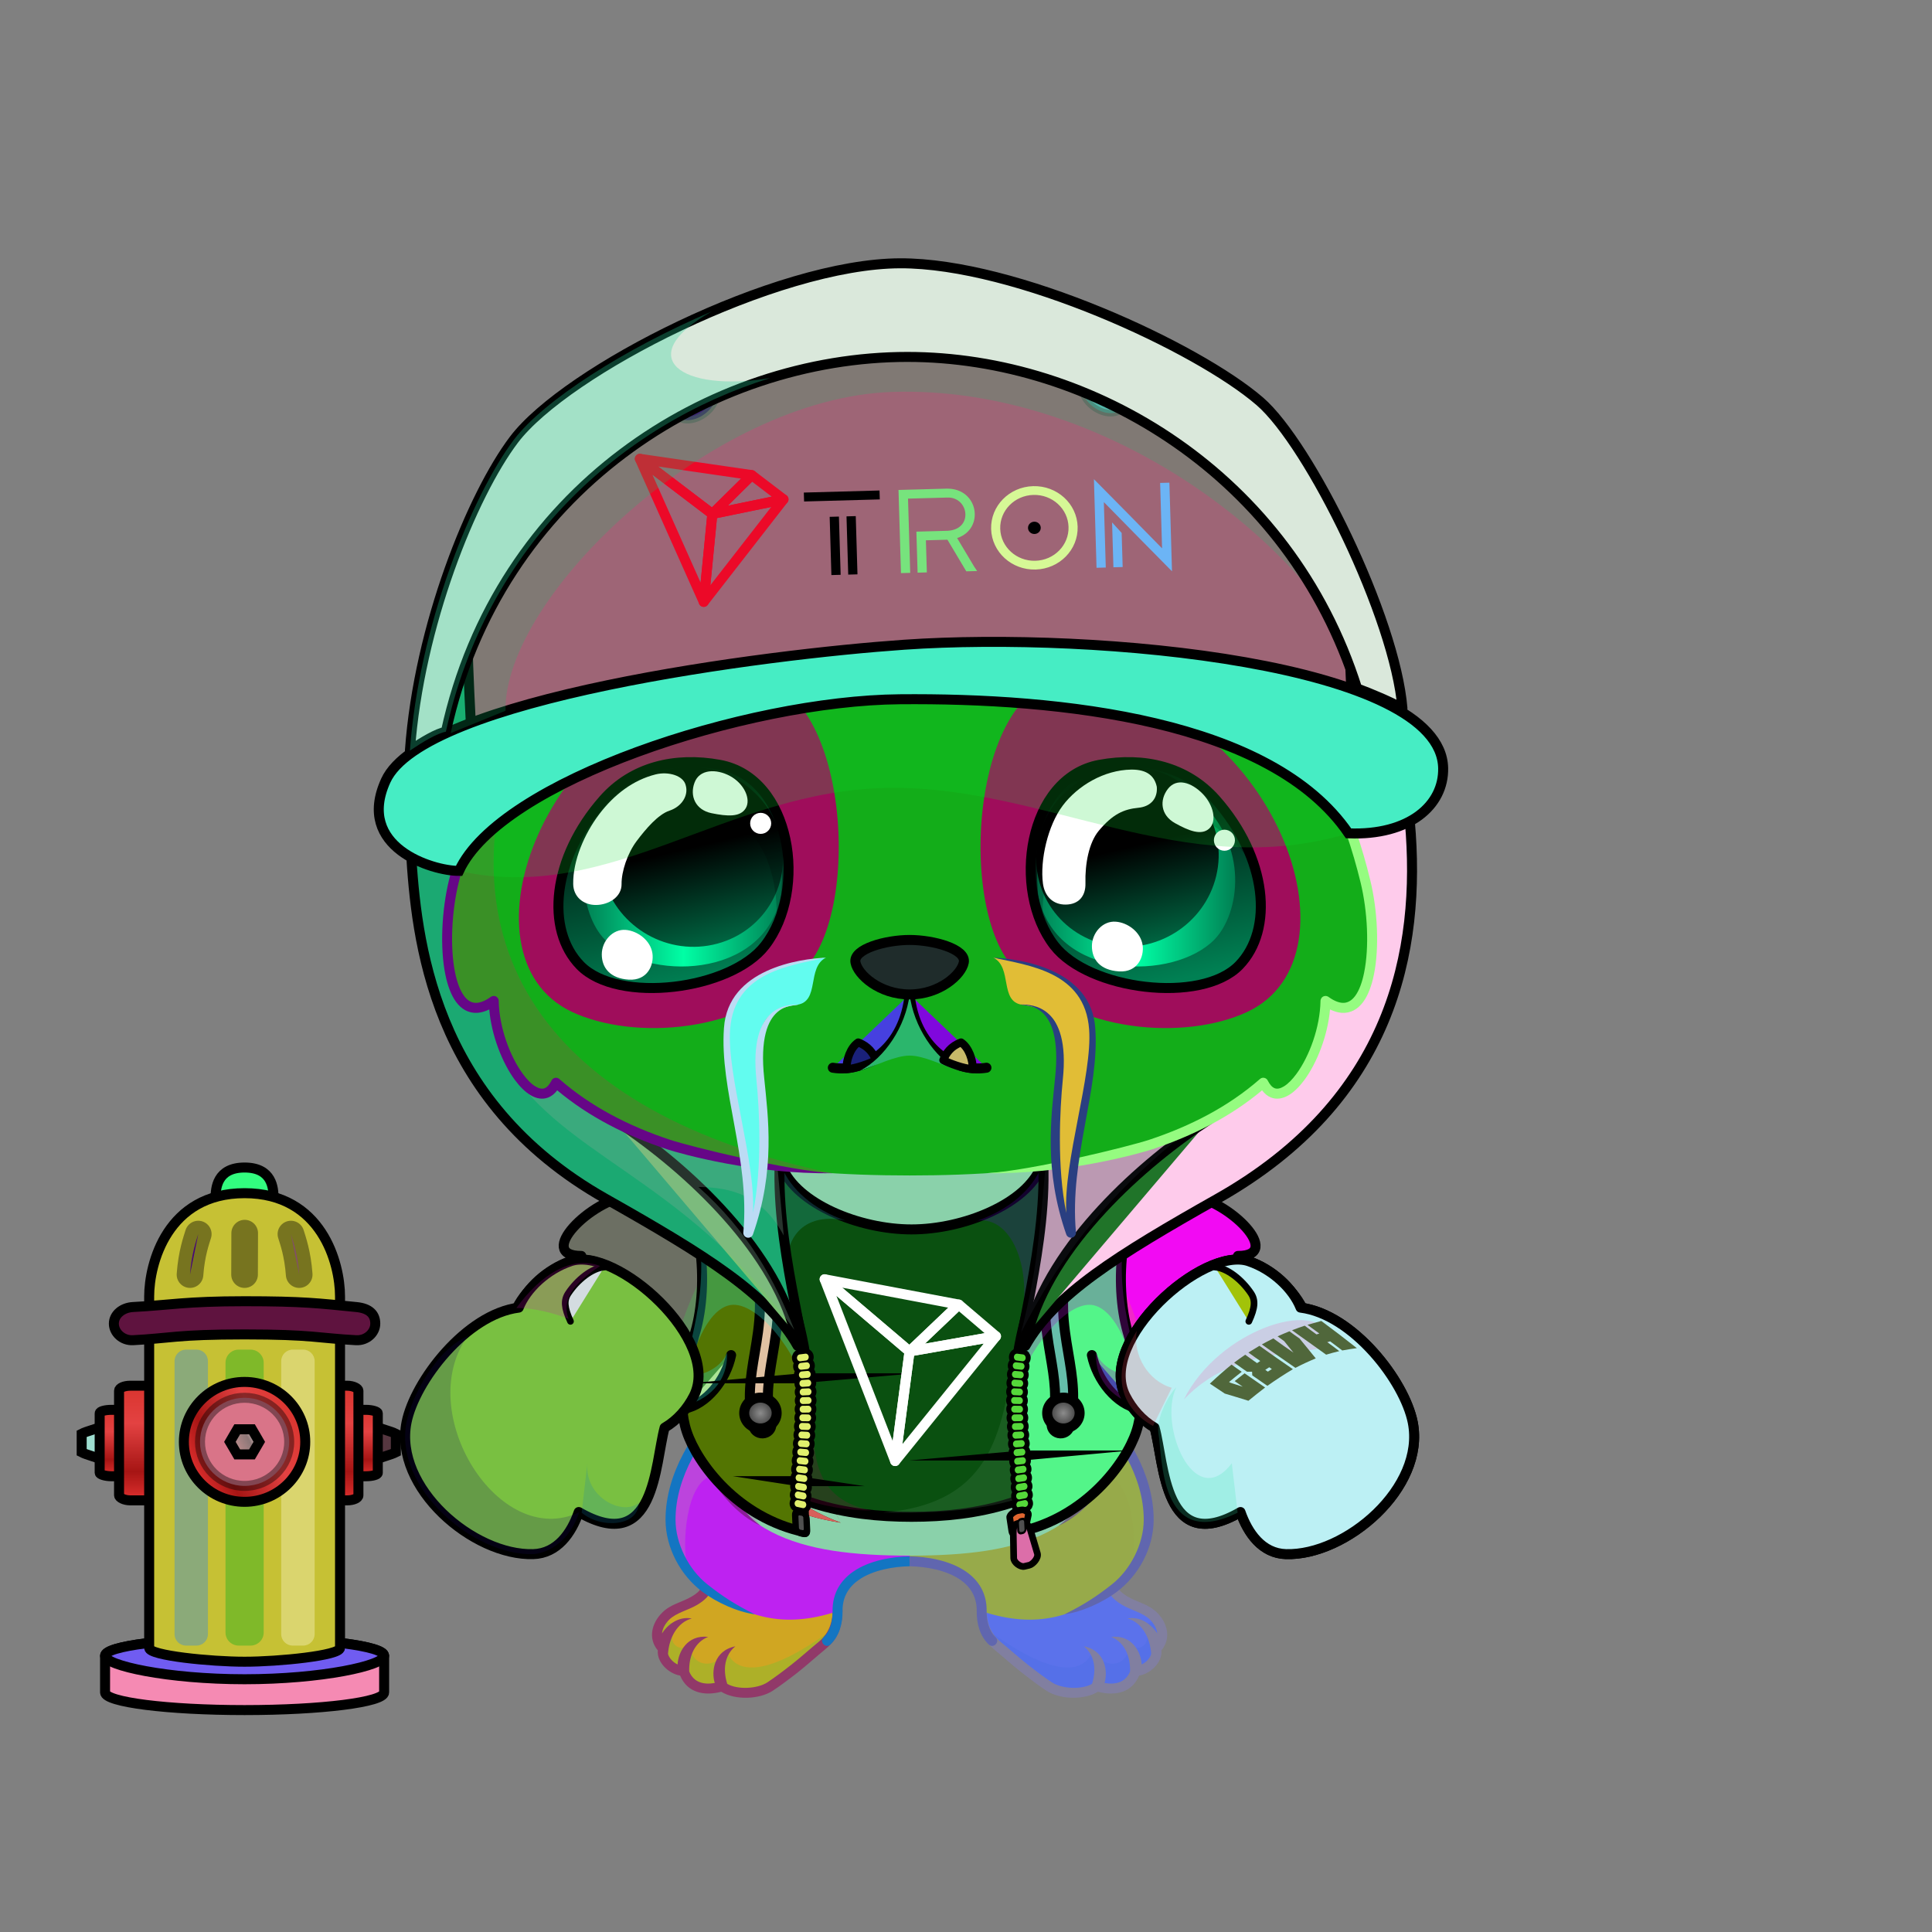 <svg xmlns="http://www.w3.org/2000/svg" xmlns:xlink="http://www.w3.org/1999/xlink" style="shape-rendering:geometricPrecision; text-rendering:geometricPrecision; image-rendering:optimizeQuality; fill-rule:evenodd; clip-rule:evenodd" version="1.1" viewBox="0 0 29000 29000" xml:space="preserve"><rect x="0" y="0" width="29000" height="29000" fill="#808080" stroke="none"/><defs><style type="text/css">.HairBack-Bear0fil22 {fill:none}
.Tail-Bear0fil22 {fill:none}
.RightFoot-Bear0fil35 {fill:#ffffff}
.RightFoot-Bear0fil14 {fill:black;fill-opacity:0.2}
.RightFoot-Bear0fil32 {fill:black;fill-rule:nonzero}
.RightLeg-Bear0fil437 {fill:url(#RightLeg-Bear0id151)}
.RightLeg-Bear0fil14 {fill:black;fill-opacity:0.2}
.RightLeg-Bear0fil32 {fill:black;fill-rule:nonzero}
.LeftFoot-Bear0fil35 {fill:#ffffff}
.LeftFoot-Bear0fil14 {fill:black;fill-opacity:0.2}
.LeftFoot-Bear0fil32 {fill:black;fill-rule:nonzero}
.LeftLeg-Bear0fil447 {fill:url(#LeftLeg-Bear0id520)}
.LeftLeg-Bear0fil14 {fill:black;fill-opacity:0.2}
.LeftLeg-Bear0fil32 {fill:black;fill-rule:nonzero}
.RightHand-Bear5fil14 {fill:black;fill-opacity:0.2}
.RightHand-Bear5fil456 {fill:url(#RightHand-Bear5id75)}
.RightHand-Bear5str10 {stroke:#2B2A29;stroke-width:20}
.RightHand-Bear5fil22 {fill:none}
.RightHand-Bear5str0 {stroke:black;stroke-width:150;stroke-linecap:round;stroke-linejoin:round}
.RightPaw-Bear0fil457 {fill:#fefef4}
.RightPaw-Bear0fil32 {fill:black;fill-rule:nonzero}
.RightPaw-Bear0fil458 {fill:#A16A6A}
.LeftHand-Bear5fil469 {fill:url(#LeftHand-Bear5id76)}
.LeftHand-Bear5fil14 {fill:black;fill-opacity:0.2}
.LeftHand-Bear5fil22 {fill:none}
.LeftHand-Bear5str0 {stroke:black;stroke-width:150;stroke-linecap:round;stroke-linejoin:round}
.LeftPaw-Bear0fil457 {fill:#fefef4}
.LeftPaw-Bear0fil32 {fill:black;fill-rule:nonzero}
.LeftPaw-Bear0fil458 {fill:#A16A6A}
.Body-Bear3fil476 {fill:url(#Body-Bear3id267)}
.Body-Bear3fil480 {fill:url(#Body-Bear3id422)}
.Body-Bear3fil14 {fill:black;fill-opacity:0.2}
.Body-Bear3fil32 {fill:black;fill-rule:nonzero}
.Body-Bear3fil22 {fill:none}
.Head-Bear1fil513 {fill:url(#Head-Bear1id272)}
.Head-Bear1fil14 {fill:black;fill-opacity:0.2}
.Head-Bear1fil32 {fill:black;fill-rule:nonzero}
.Head-Bear1fil514 {fill:url(#Head-Bear1id269)}
.Mouth-Bear9fil100 {fill:black}
.Mouth-Bear9fil22 {fill:none}
.Mouth-Bear9str0 {stroke:black;stroke-width:150;stroke-linecap:round;stroke-linejoin:round}
.Mouth-Bear9fil152 {fill:white}
.Mouth-Bear9str9 {stroke:black;stroke-width:120;stroke-linecap:round;stroke-linejoin:round}
.Eyes-Bear9fil575 {fill:url(#Eyes-Bear9id808)}
.Eyes-Bear9fil576 {fill:url(#Eyes-Bear9id457)}
.Eyes-Bear9fil577 {fill:url(#Eyes-Bear9id744)}
.Eyes-Bear9fil155 {fill:#3b3527}
.Eyes-Bear9fil14 {fill:black;fill-opacity:0.2}
.Eyes-Bear9fil152 {fill:white}
.Eyes-Bear9fil204 {fill:white;fill-rule:nonzero}
.Eyes-Bear9fil578 {fill:url(#Eyes-Bear9id948)}
.Eyes-Bear9fil579 {fill:url(#Eyes-Bear9id330)}
.Eyes-Bear9fil580 {fill:url(#Eyes-Bear9id757)}
.Eyes-Bear9fil22 {fill:none}
.Eyes-Bear9str4 {stroke:black;stroke-width:150}
.Moustache-Bear7fil596 {fill:url(#Moustache-Bear7id112)}
.Moustache-Bear7fil32 {fill:black;fill-rule:nonzero}
.Moustache-Bear7fil597 {fill:url(#Moustache-Bear7id347)}
.Nose-Bear0fil598 {fill:url(#Nose-Bear0id451)}
.Nose-Bear0str0 {stroke:black;stroke-width:150;stroke-linecap:round;stroke-linejoin:round}
.BraceletBoxer-Bigfil1 {fill:black;fill-opacity:0.2}
.BraceletBoxer-Bigfil3 {fill:black}
.BraceletBoxer-Bigfil5 {fill:#FFCC99;fill-opacity:0.302}
.BraceletBoxer-Bigfil6 {fill:white;fill-rule:nonzero}
.BraceletBoxer-Bigfil11 {fill:url(#BraceletBoxer-Bigid3)}
.BraceletBoxer-Bigfil9 {fill:url(#BraceletBoxer-Bigid2)}
.BraceletBoxer-Bigstr0 {stroke:black;stroke-width:150;stroke-linecap:round;stroke-linejoin:round}
.BraceletBoxer-Bigfil10 {fill:url(#BraceletBoxer-Bigid6)}
.BraceletBoxer-Bigstr1 {stroke:black;stroke-width:100;stroke-linecap:round;stroke-linejoin:round}
.BraceletBoxer-Bigfil4 {fill:none}
.BraceletBoxer-Bigfil12 {fill:url(#BraceletBoxer-Bigid10)}
.AccessoryWaterHydrantfil32 {fill:#FF9E9E;fill-opacity:0.502}
.AccessoryWaterHydrantfil35 {fill:black;fill-opacity:0.4}
.AccessoryWaterHydrantfil25 {fill:url(#AccessoryWaterHydrantid35)}
.AccessoryWaterHydrantstr2 {stroke:black;stroke-width:150;stroke-linecap:round}
.AccessoryWaterHydrantfil26 {fill:url(#AccessoryWaterHydrantid50)}
.AccessoryWaterHydrantfil27 {fill:url(#AccessoryWaterHydrantid32)}
.AccessoryWaterHydrantfil28 {fill:url(#AccessoryWaterHydrantid74)}
.AccessoryWaterHydrantfil29 {fill:url(#AccessoryWaterHydrantid66)}
.AccessoryWaterHydrantfil30 {fill:url(#AccessoryWaterHydrantid34)}
.AccessoryWaterHydrantfil31 {fill:url(#AccessoryWaterHydrantid70)}
.AccessoryWaterHydrantstr3 {stroke:black;stroke-width:150;stroke-linecap:round;stroke-linejoin:round}
.AccessoryWaterHydrantfil2 {fill:none}
.AccessoryWaterHydrantstr4 {stroke:black;stroke-width:150}
.AccessoryWaterHydrantfil33 {fill:url(#AccessoryWaterHydrantid38)}
.AccessoryWaterHydrantfil34 {fill:url(#AccessoryWaterHydrantid57)}
.AccessoryWaterHydrantfil36 {fill:url(#AccessoryWaterHydrantid60)}
.AccessoryWaterHydrantfil37 {fill:url(#AccessoryWaterHydrantid54)}
.AccessoryWaterHydrantfil38 {fill:url(#AccessoryWaterHydrantid58)}
.AccessoryWaterHydrantfil39 {fill:none}
.AccessoryWaterHydrantstr5 {stroke:black;stroke-width:150;stroke-opacity:0.4}
.AccessoryWaterHydrantfil40 {fill:url(#AccessoryWaterHydrantid68)}
.AccessoryWaterHydrantstr1 {stroke:black;stroke-width:150}
.AccessoryWaterHydrantstr6 {stroke:black;stroke-width:400;stroke-linecap:round;stroke-linejoin:round;stroke-opacity:0.4}
.NecklaceTronHoodie-Bigfil28 {fill:black;fill-opacity:0.2}
.NecklaceTronHoodie-Bigfil21 {fill:black;fill-opacity:0.4}
.NecklaceTronHoodie-Bigfil53 {fill:black;fill-opacity:0.302}
.NecklaceTronHoodie-Bigfil56 {fill:url(#NecklaceTronHoodie-Bigid44)}
.NecklaceTronHoodie-Bigfil57 {fill:white;fill-opacity:0.102}
.NecklaceTronHoodie-Bigfil59 {fill:#505050;fill-rule:nonzero}
.NecklaceTronHoodie-Bigfil49 {fill:url(#NecklaceTronHoodie-Bigid67)}
.NecklaceTronHoodie-Bigstr0 {stroke:black;stroke-width:150;stroke-linecap:round;stroke-linejoin:round;stroke-miterlimit:22.926}
.NecklaceTronHoodie-Bigfil50 {fill:url(#NecklaceTronHoodie-Bigid48)}
.NecklaceTronHoodie-Bigfil51 {fill:url(#NecklaceTronHoodie-Bigid26)}
.NecklaceTronHoodie-Bigfil52 {fill:url(#NecklaceTronHoodie-Bigid45)}
.NecklaceTronHoodie-Bigfil1 {fill:none}
.NecklaceTronHoodie-Bigfil54 {fill:url(#NecklaceTronHoodie-Bigid47)}
.NecklaceTronHoodie-Bigfil55 {fill:url(#NecklaceTronHoodie-Bigid25)}
.NecklaceTronHoodie-Bigfil58 {fill:none;fill-rule:nonzero}
.NecklaceTronHoodie-Bigstr12 {stroke:black;stroke-width:150;stroke-miterlimit:22.926}
.NecklaceTronHoodie-Bigfil60 {fill:#505050}
.NecklaceTronHoodie-Bigstr6 {stroke:black;stroke-width:100;stroke-linecap:round;stroke-linejoin:round;stroke-miterlimit:22.926}
.NecklaceTronHoodie-Bigstr13 {stroke:black;stroke-width:50;stroke-linecap:round;stroke-linejoin:round;stroke-miterlimit:22.926}
.NecklaceTronHoodie-Bigfil61 {fill:url(#NecklaceTronHoodie-Bigid82)}
.NecklaceTronHoodie-Bigfil62 {fill:url(#NecklaceTronHoodie-Bigid85)}
.NecklaceTronHoodie-Bigstr14 {stroke:white;stroke-width:150;stroke-linejoin:round;stroke-miterlimit:22.926}
.NecklaceTronHoodieBack-Bigfil53 {fill:black;fill-opacity:0.302}
.NecklaceTronHoodieBack-Bigfil82 {fill:url(#NecklaceTronHoodieBack-Bigid38)}
.NecklaceTronHoodieBack-Bigfil57 {fill:white;fill-opacity:0.102}
.NecklaceTronHoodieBack-Bigfil81 {fill:url(#NecklaceTronHoodieBack-Bigid31)}
.NecklaceTronHoodieBack-Bigstr0 {stroke:black;stroke-width:150;stroke-linecap:round;stroke-linejoin:round;stroke-miterlimit:22.926}
.NecklaceTronHoodieBack-Bigfil1 {fill:none}
.HatTron-Bigfil28 {fill:black;fill-opacity:0.2}
.HatTron-Bigfil87 {fill:url(#HatTron-Bigid20)}
.HatTron-Bigfil88 {fill:url(#HatTron-Bigid34)}
.HatTron-Bigfil89 {fill:url(#HatTron-Bigid42)}
.HatTron-Bigfil90 {fill:url(#HatTron-Bigid27)}
.HatTron-Bigfil92 {fill:url(#HatTron-Bigid37)}
.HatTron-Bigfil93 {fill:url(#HatTron-Bigid41)}
.HatTron-Bigfil27 {fill:black}
.HatTron-Bigfil91 {fill:none}
.HatTron-Bigstr15 {stroke:#404040;stroke-width:75;stroke-linecap:round;stroke-linejoin:round;stroke-miterlimit:22.926;stroke-dasharray:150 225;stroke-opacity:0.502}
.HatTron-Bigstr16 {stroke:#515151;stroke-width:75;stroke-linecap:round;stroke-linejoin:round;stroke-miterlimit:22.926;stroke-dasharray:150 225;stroke-opacity:0.502}
.HatTron-Bigstr17 {stroke:#515151;stroke-width:100;stroke-miterlimit:22.926;stroke-opacity:0.502}
.HatTron-Bigfil1 {fill:none}
.HatTron-Bigstr0 {stroke:black;stroke-width:150;stroke-linecap:round;stroke-linejoin:round;stroke-miterlimit:22.926}
.HatTron-Bigstr12 {stroke:black;stroke-width:150;stroke-miterlimit:22.926}
.HatTron-Bigstr18 {stroke:#EC0928;stroke-width:150;stroke-linejoin:round;stroke-miterlimit:22.926}
.HatTron-Bigfil21 {fill:black;fill-opacity:0.4}
.HatTron-Bigstr19 {stroke:black;stroke-width:100;stroke-miterlimit:22.926;stroke-opacity:0.4}
.NecklaceTronHoodieFront-Bigfil28 {fill:black;fill-opacity:0.2}
.NecklaceTronHoodieFront-Bigfil106 {fill:url(#NecklaceTronHoodieFront-Bigid55)}
.NecklaceTronHoodieFront-Bigfil57 {fill:white;fill-opacity:0.102}
.NecklaceTronHoodieFront-Bigfil53 {fill:black;fill-opacity:0.302}
.NecklaceTronHoodieFront-Bigfil1 {fill:none}
.NecklaceTronHoodieFront-Bigstr0 {stroke:black;stroke-width:150;stroke-linecap:round;stroke-linejoin:round;stroke-miterlimit:22.926}
</style><linearGradient gradientUnits="objectBoundingBox" id="RightLeg-Bear0id151" x1="50%" x2="50%" xlink:href="#RightLeg-Bear0id150" y1="100%" y2="0%">
  </linearGradient><linearGradient gradientUnits="objectBoundingBox" id="LeftLeg-Bear0id520" x1="50%" x2="50%" xlink:href="#LeftLeg-Bear0id150" y1="100%" y2="0%">
  </linearGradient><linearGradient gradientUnits="userSpaceOnUse" id="RightHand-Bear5id75" x1="17042.3" x2="17994.1" y1="17293.3" y2="21110.7">
   <stop offset="0" style="stop-opacity:1; stop-color:#d9d9c5"/>
   <stop offset="0.078" style="stop-opacity:1; stop-color:#d9d9c5"/>
   <stop offset="0.769" style="stop-opacity:1; stop-color:#fefef4"/>
   <stop offset="1" style="stop-opacity:1; stop-color:#fefef4"/>
  </linearGradient><linearGradient gradientUnits="userSpaceOnUse" id="LeftHand-Bear5id76" x1="10265.3" x2="9313.56" xlink:href="#LeftHand-Bear5id75" y1="17293.3" y2="21110.7">
  </linearGradient><linearGradient gradientUnits="objectBoundingBox" id="Body-Bear3id267" x1="50%" x2="50%" xlink:href="#Body-Bear3id266" y1="0%" y2="100%">
  </linearGradient><linearGradient gradientUnits="userSpaceOnUse" id="Body-Bear3id422" x1="13653.8" x2="13653.8" xlink:href="#Body-Bear3id310" y1="17441.9" y2="20469.9">
  </linearGradient><linearGradient gradientUnits="userSpaceOnUse" id="Head-Bear1id272" x1="13653.8" x2="13653.8" y1="17643.8" y2="7273.2">
   <stop offset="0" style="stop-opacity:1; stop-color:#f2f2e4"/>
   <stop offset="0.58" style="stop-opacity:1; stop-color:#fffffd"/>
   <stop offset="1" style="stop-opacity:1; stop-color:#fffffd"/>
  </linearGradient><linearGradient gradientUnits="userSpaceOnUse" id="Head-Bear1id269" x1="13653.8" x2="13653.8" xlink:href="#Head-Bear1id74" y1="15431.8" y2="10188.8">
  </linearGradient><linearGradient gradientUnits="userSpaceOnUse" id="Eyes-Bear9id808" x1="10482.9" x2="9735.38" xlink:href="#Eyes-Bear9id27" y1="14728" y2="11542.1">
  </linearGradient><linearGradient gradientUnits="userSpaceOnUse" id="Eyes-Bear9id457" x1="8766.95" x2="11738.5" xlink:href="#Eyes-Bear9id57" y1="13043.6" y2="13043.6">
  </linearGradient><linearGradient gradientUnits="userSpaceOnUse" id="Eyes-Bear9id744" x1="10069.4" x2="10699.2" xlink:href="#Eyes-Bear9id384" y1="11528.1" y2="14193.6">
  </linearGradient><linearGradient gradientUnits="userSpaceOnUse" id="Eyes-Bear9id948" x1="17572.3" x2="16824.7" xlink:href="#Eyes-Bear9id27" y1="14728" y2="11542.1">
  </linearGradient><linearGradient gradientUnits="userSpaceOnUse" id="Eyes-Bear9id330" x1="15569.2" x2="18540.7" xlink:href="#Eyes-Bear9id57" y1="13043.6" y2="13043.6">
  </linearGradient><linearGradient gradientUnits="userSpaceOnUse" id="Eyes-Bear9id757" x1="16608.5" x2="17238.2" xlink:href="#Eyes-Bear9id384" y1="11528.1" y2="14193.6">
  </linearGradient><linearGradient gradientUnits="userSpaceOnUse" id="Moustache-Bear7id112" x1="12480.5" x2="10817.7" xlink:href="#Moustache-Bear7id49" y1="16488.2" y2="16374.3">
  </linearGradient><linearGradient gradientUnits="userSpaceOnUse" id="Moustache-Bear7id347" x1="14827.2" x2="16489.9" xlink:href="#Moustache-Bear7id49" y1="16488.2" y2="16374.3">
  </linearGradient><linearGradient gradientUnits="userSpaceOnUse" id="Nose-Bear0id451" x1="13653.8" x2="13653.8" y1="14108.6" y2="14926.9">
   <stop offset="0" style="stop-opacity:1; stop-color:#FFCCCC"/>
   <stop offset="1" style="stop-opacity:1; stop-color:#453F2C"/>
  </linearGradient><linearGradient gradientUnits="userSpaceOnUse" id="BraceletBoxer-Bigid3" x1="10302.8" x2="6264.19" xlink:href="#BraceletBoxer-Bigid2" y1="20185.3" y2="22049.3">
  </linearGradient><linearGradient gradientUnits="userSpaceOnUse" id="BraceletBoxer-Bigid6" x1="17098.5" x2="19315.7" xlink:href="#BraceletBoxer-Bigid4" y1="20928" y2="19403.7">
  </linearGradient><linearGradient gradientUnits="userSpaceOnUse" id="BraceletBoxer-Bigid10" x1="7991.91" x2="10209.1" xlink:href="#BraceletBoxer-Bigid4" y1="19403.7" y2="20928">
  </linearGradient><linearGradient gradientUnits="userSpaceOnUse" id="AccessoryWaterHydrantid35" x1="1412.61" x2="1346.62" y1="21900.7" y2="21420.5">
   <stop offset="0" style="stop-opacity:1; stop-color:#C79191"/>
   <stop offset="0.49" style="stop-opacity:1; stop-color:#8C7777"/>
   <stop offset="1" style="stop-opacity:1; stop-color:#EDCFCE"/>
  </linearGradient><linearGradient gradientUnits="userSpaceOnUse" id="AccessoryWaterHydrantid50" x1="1822.86" x2="1822.86" xlink:href="#AccessoryWaterHydrantid32" y1="22158.9" y2="21162.2">
  </linearGradient><linearGradient gradientUnits="userSpaceOnUse" id="AccessoryWaterHydrantid74" x1="5820.44" x2="5754.45" xlink:href="#AccessoryWaterHydrantid35" y1="21900.7" y2="21420.5">
  </linearGradient><linearGradient gradientUnits="userSpaceOnUse" id="AccessoryWaterHydrantid66" x1="5344.2" x2="5344.2" xlink:href="#AccessoryWaterHydrantid32" y1="22158.9" y2="21162.2">
  </linearGradient><linearGradient gradientUnits="userSpaceOnUse" id="AccessoryWaterHydrantid34" x1="5014.59" x2="5014.59" xlink:href="#AccessoryWaterHydrantid32" y1="22521" y2="20800.2">
  </linearGradient><linearGradient gradientUnits="userSpaceOnUse" id="AccessoryWaterHydrantid70" x1="1577.12" x2="5765.73" xlink:href="#AccessoryWaterHydrantid57" y1="25128.7" y2="25128.7">
  </linearGradient><linearGradient gradientUnits="userSpaceOnUse" id="AccessoryWaterHydrantid38" x1="3236.42" x2="4106.43" y1="17865.7" y2="17865.7">
   <stop offset="0" style="stop-opacity:1; stop-color:#DF302F"/>
   <stop offset="0.278" style="stop-opacity:1; stop-color:#860203"/>
   <stop offset="0.561" style="stop-opacity:1; stop-color:#A61514"/>
   <stop offset="0.78" style="stop-opacity:1; stop-color:#FF8C96"/>
   <stop offset="1" style="stop-opacity:1; stop-color:#D9342E"/>
  </linearGradient><linearGradient gradientUnits="userSpaceOnUse" id="AccessoryWaterHydrantid60" x1="1709.43" x2="5633.42" xlink:href="#AccessoryWaterHydrantid57" y1="19824.4" y2="19824.4">
  </linearGradient><linearGradient gradientUnits="userSpaceOnUse" id="AccessoryWaterHydrantid54" x1="2866.92" x2="4475.93" xlink:href="#AccessoryWaterHydrantid32" y1="22066.7" y2="21218.5">
  </linearGradient><linearGradient gradientUnits="userSpaceOnUse" id="AccessoryWaterHydrantid58" x1="3278.19" x2="4064.66" xlink:href="#AccessoryWaterHydrantid32" y1="21849.9" y2="21435.3">
  </linearGradient><linearGradient gradientUnits="userSpaceOnUse" id="AccessoryWaterHydrantid68" x1="3485.88" x2="3856.97" y1="21740.4" y2="21544.8">
   <stop offset="0" style="stop-opacity:1; stop-color:#C79191"/>
   <stop offset="0.671" style="stop-opacity:1; stop-color:#8C7777"/>
   <stop offset="1" style="stop-opacity:1; stop-color:#EDCFCE"/>
  </linearGradient><linearGradient gradientUnits="userSpaceOnUse" id="NecklaceTronHoodie-Bigid44" x1="17635.25" x2="15109.83" xlink:href="#NecklaceTronHoodie-Bigid0" y1="17252.13" y2="19324.38">
  </linearGradient><linearGradient gradientUnits="userSpaceOnUse" id="NecklaceTronHoodie-Bigid67" x1="11044.1" x2="16319.05" y1="21614.98" y2="18545.64">
   <stop offset="0" style="stop-opacity:1; stop-color:#9C0C1F"/>
   <stop offset="0.561" style="stop-opacity:1; stop-color:#D4112B"/>
   <stop offset="1" style="stop-opacity:1; stop-color:#ED0C2A"/>
  </linearGradient><linearGradient gradientUnits="userSpaceOnUse" id="NecklaceTronHoodie-Bigid48" x1="11078.25" x2="11078.25" xlink:href="#NecklaceTronHoodie-Bigid0" y1="22997.98" y2="17222.18">
  </linearGradient><linearGradient gradientUnits="userSpaceOnUse" id="NecklaceTronHoodie-Bigid26" x1="11466.97" x2="11466.97" xlink:href="#NecklaceTronHoodie-Bigid8" y1="18738.01" y2="21515.93">
  </linearGradient><linearGradient gradientUnits="userSpaceOnUse" id="NecklaceTronHoodie-Bigid45" x1="9728.63" x2="12254.05" xlink:href="#NecklaceTronHoodie-Bigid0" y1="17252.13" y2="19324.38">
  </linearGradient><linearGradient gradientUnits="userSpaceOnUse" id="NecklaceTronHoodie-Bigid47" x1="16285.63" x2="16285.63" xlink:href="#NecklaceTronHoodie-Bigid0" y1="22997.98" y2="17222.18">
  </linearGradient><linearGradient gradientUnits="userSpaceOnUse" id="NecklaceTronHoodie-Bigid25" x1="15896.91" x2="15896.91" xlink:href="#NecklaceTronHoodie-Bigid8" y1="18738.01" y2="21515.93">
  </linearGradient><radialGradient cx="11414.45" cy="21210.33" fx="11414.45" fy="21210.33" gradientTransform="matrix(1 -0 -0 1 0 0)" gradientUnits="userSpaceOnUse" id="NecklaceTronHoodie-Bigid82" r="266.77" xlink:href="#NecklaceTronHoodie-Bigid80">
  </radialGradient><radialGradient cx="15961.91" cy="21210.33" fx="15961.91" fy="21210.33" gradientTransform="matrix(1 -0 -0 1 0 0)" gradientUnits="userSpaceOnUse" id="NecklaceTronHoodie-Bigid85" r="266.77" xlink:href="#NecklaceTronHoodie-Bigid80">
  </radialGradient><linearGradient gradientUnits="userSpaceOnUse" id="NecklaceTronHoodieBack-Bigid38" x1="21474.46" x2="15034.17" xlink:href="#NecklaceTronHoodieBack-Bigid0" y1="13810" y2="16310.44">
  </linearGradient><linearGradient gradientUnits="userSpaceOnUse" id="NecklaceTronHoodieBack-Bigid31" x1="6381.05" x2="11837.69" xlink:href="#NecklaceTronHoodieBack-Bigid0" y1="11243.72" y2="18877.31">
  </linearGradient><linearGradient gradientUnits="userSpaceOnUse" id="HatTron-Bigid20" x1="7886.44" x2="13127.96" xlink:href="#HatTron-Bigid10" y1="10023.64" y2="5362.44">
  </linearGradient><linearGradient gradientUnits="userSpaceOnUse" id="HatTron-Bigid34" x1="19372.22" x2="14216.2" xlink:href="#HatTron-Bigid4" y1="5216.66" y2="9598.97">
  </linearGradient><linearGradient gradientUnits="userSpaceOnUse" id="HatTron-Bigid42" x1="7002.96" x2="8825.7" xlink:href="#HatTron-Bigid9" y1="8545.69" y2="8447.93">
  </linearGradient><linearGradient gradientUnits="userSpaceOnUse" id="HatTron-Bigid27" x1="18244.43" x2="20296.13" xlink:href="#HatTron-Bigid9" y1="8280.66" y2="8142.71">
  </linearGradient><linearGradient gradientUnits="userSpaceOnUse" id="HatTron-Bigid37" x1="8627.65" x2="18720.42" xlink:href="#HatTron-Bigid3" y1="15142.39" y2="7564.7">
  </linearGradient><linearGradient gradientUnits="userSpaceOnUse" id="HatTron-Bigid41" x1="9653.33" x2="17694.85" xlink:href="#HatTron-Bigid9" y1="14870.07" y2="7055.02">
  </linearGradient><linearGradient gradientUnits="userSpaceOnUse" id="NecklaceTronHoodieFront-Bigid55" x1="9877.52" x2="9877.52" xlink:href="#NecklaceTronHoodieFront-Bigid0" y1="11266.48" y2="3952.2">
  </linearGradient><linearGradient gradientUnits="userSpaceOnUse" id="RightLeg-Bear0id150" x1="15526.7" x2="15526.7" y1="24311.8" y2="20742.8">
   <stop offset="0" style="stop-opacity:1; stop-color:#ffffff"/>
   <stop offset="0.278" style="stop-opacity:1; stop-color:#ffffff"/>
   <stop offset="1" style="stop-opacity:1; stop-color:#fefef4"/>
  </linearGradient><linearGradient gradientUnits="userSpaceOnUse" id="LeftLeg-Bear0id150" x1="15526.7" x2="15526.7" y1="24311.8" y2="20742.8">
   <stop offset="0" style="stop-opacity:1; stop-color:#ffffff"/>
   <stop offset="0.278" style="stop-opacity:1; stop-color:#ffffff"/>
   <stop offset="1" style="stop-opacity:1; stop-color:#fefef4"/>
  </linearGradient><linearGradient gradientUnits="userSpaceOnUse" id="LeftHand-Bear5id75" x1="17042.3" x2="17994.1" y1="17293.3" y2="21110.7">
   <stop offset="0" style="stop-opacity:1; stop-color:#d9d9c5"/>
   <stop offset="0.078" style="stop-opacity:1; stop-color:#d9d9c5"/>
   <stop offset="0.769" style="stop-opacity:1; stop-color:#fefef4"/>
   <stop offset="1" style="stop-opacity:1; stop-color:#fefef4"/>
  </linearGradient><linearGradient gradientUnits="userSpaceOnUse" id="Body-Bear3id266" x1="13653.8" x2="13653.8" y1="17442" y2="23250.9">
   <stop offset="0" style="stop-opacity:1; stop-color:#d9d9c5"/>
   <stop offset="0.059" style="stop-opacity:1; stop-color:#d9d9c5"/>
   <stop offset="0.529" style="stop-opacity:1; stop-color:#fefef4"/>
   <stop offset="1" style="stop-opacity:1; stop-color:#ffffff"/>
  </linearGradient><linearGradient gradientUnits="userSpaceOnUse" id="Body-Bear3id310" x1="13653.8" x2="13653.8" y1="17946" y2="23169.7">
   <stop offset="0" style="stop-opacity:1; stop-color:#f2f2e4"/>
   <stop offset="0.478" style="stop-opacity:1; stop-color:#fffffd"/>
   <stop offset="1" style="stop-opacity:1; stop-color:#fffffd"/>
  </linearGradient><linearGradient gradientUnits="userSpaceOnUse" id="Head-Bear1id74" x1="15961" x2="18418.2" y1="23174.1" y2="17871.9">
   <stop offset="0" style="stop-opacity:1; stop-color:#d9d9c5"/>
   <stop offset="1" style="stop-opacity:1; stop-color:#fefef4"/>
  </linearGradient><linearGradient gradientUnits="userSpaceOnUse" id="Eyes-Bear9id27" x1="16937.6" x2="16937.6" y1="14961.3" y2="11448.6">
   <stop offset="0" style="stop-opacity:1; stop-color:#008053"/>
   <stop offset="1" style="stop-opacity:1; stop-color:black"/>
  </linearGradient><linearGradient gradientUnits="objectBoundingBox" id="Eyes-Bear9id57" x1="100%" x2="0%" y1="50%" y2="50%">
   <stop offset="0" style="stop-opacity:1; stop-color:#008053"/>
   <stop offset="0.502" style="stop-opacity:1; stop-color:#00ffa5"/>
   <stop offset="1" style="stop-opacity:1; stop-color:#008053"/>
  </linearGradient><linearGradient gradientUnits="userSpaceOnUse" id="Eyes-Bear9id384" x1="16417.8" x2="16417.8" y1="11784.3" y2="14068.5">
   <stop offset="0" style="stop-opacity:1; stop-color:black"/>
   <stop offset="0.45" style="stop-opacity:1; stop-color:black"/>
   <stop offset="1" style="stop-opacity:1; stop-color:#006642"/>
  </linearGradient><linearGradient gradientUnits="userSpaceOnUse" id="Moustache-Bear7id49" x1="13715.8" x2="13715.8" y1="6802.99" y2="8218.57">
   <stop offset="0" style="stop-opacity:1; stop-color:#cfbf88"/>
   <stop offset="1" style="stop-opacity:1; stop-color:#e9ddb0"/>
  </linearGradient><linearGradient gradientUnits="userSpaceOnUse" id="BraceletBoxer-Bigid2" x1="20053.3" x2="17995" y1="19164.5" y2="23070.1">
   <stop offset="0" style="stop-opacity:1; stop-color:red"/>
   <stop offset="1" style="stop-opacity:1; stop-color:#990000"/>
  </linearGradient><linearGradient gradientUnits="userSpaceOnUse" id="BraceletBoxer-Bigid4" x1="16783.3" x2="18659.4" y1="20597.1" y2="19307.3">
   <stop offset="0" style="stop-opacity:1; stop-color:#C4C4C4"/>
   <stop offset="0.341" style="stop-opacity:1; stop-color:white"/>
   <stop offset="0.82" style="stop-opacity:1; stop-color:white"/>
   <stop offset="1" style="stop-opacity:1; stop-color:#DBDBDB"/>
  </linearGradient><linearGradient gradientUnits="userSpaceOnUse" id="AccessoryWaterHydrantid32" x1="2152.47" x2="2152.47" y1="22521" y2="20800.2">
   <stop offset="0" style="stop-opacity:1; stop-color:#DF302F"/>
   <stop offset="0.251" style="stop-opacity:1; stop-color:#A61514"/>
   <stop offset="0.671" style="stop-opacity:1; stop-color:#E34242"/>
   <stop offset="1" style="stop-opacity:1; stop-color:#D9342E"/>
  </linearGradient><linearGradient gradientUnits="userSpaceOnUse" id="AccessoryWaterHydrantid57" x1="2239.15" x2="5103.7" y1="21426.4" y2="21426.4">
   <stop offset="0" style="stop-opacity:1; stop-color:#DF302F"/>
   <stop offset="0.278" style="stop-opacity:1; stop-color:#860203"/>
   <stop offset="0.561" style="stop-opacity:1; stop-color:#A61514"/>
   <stop offset="0.78" style="stop-opacity:1; stop-color:#FC606D"/>
   <stop offset="1" style="stop-opacity:1; stop-color:#D9342E"/>
  </linearGradient><linearGradient gradientUnits="userSpaceOnUse" id="NecklaceTronHoodie-Bigid0" x1="16078.37" x2="16078.37" y1="23006.47" y2="17413.13">
   <stop offset="0" style="stop-opacity:1; stop-color:#141414"/>
   <stop offset="1" style="stop-opacity:1; stop-color:#323232"/>
  </linearGradient><linearGradient gradientUnits="userSpaceOnUse" id="NecklaceTronHoodie-Bigid8" x1="11643.3" x2="11643.29" y1="18881.08" y2="21571.24">
   <stop offset="0" style="stop-opacity:1; stop-color:#282828"/>
   <stop offset="1" style="stop-opacity:1; stop-color:#464646"/>
  </linearGradient><radialGradient cx="11594.95" cy="21275.3" fx="11594.95" fy="21275.3" gradientTransform="matrix(1 -0 -0 1 0 0)" gradientUnits="userSpaceOnUse" id="NecklaceTronHoodie-Bigid80" r="266.77">
   <stop offset="0" style="stop-opacity:1; stop-color:#8C8C8C"/>
   <stop offset="1" style="stop-opacity:1; stop-color:#282828"/>
  </radialGradient><linearGradient gradientUnits="userSpaceOnUse" id="NecklaceTronHoodieBack-Bigid0" x1="16078.37" x2="16078.37" y1="23006.47" y2="17413.13">
   <stop offset="0" style="stop-opacity:1; stop-color:#141414"/>
   <stop offset="1" style="stop-opacity:1; stop-color:#323232"/>
  </linearGradient><linearGradient gradientUnits="userSpaceOnUse" id="HatTron-Bigid10" x1="8445.3" x2="13254.03" y1="10186.41" y2="5749.78">
   <stop offset="0" style="stop-opacity:1; stop-color:#E8E8E8"/>
   <stop offset="1" style="stop-opacity:1; stop-color:#F6F6F6"/>
  </linearGradient><linearGradient gradientUnits="userSpaceOnUse" id="HatTron-Bigid4" x1="18982.72" x2="14252.42" y1="5611.03" y2="9782.2">
   <stop offset="0" style="stop-opacity:1; stop-color:white"/>
   <stop offset="1" style="stop-opacity:1; stop-color:#FCFCFC"/>
  </linearGradient><linearGradient gradientUnits="userSpaceOnUse" id="HatTron-Bigid9" x1="10066.3" x2="17443.84" y1="14799.36" y2="7360.82">
   <stop offset="0" style="stop-opacity:1; stop-color:#212121"/>
   <stop offset="0.302" style="stop-opacity:1; stop-color:#323232"/>
   <stop offset="0.71" style="stop-opacity:1; stop-color:#494949"/>
   <stop offset="1" style="stop-opacity:1; stop-color:#212121"/>
  </linearGradient><linearGradient gradientUnits="userSpaceOnUse" id="HatTron-Bigid3" x1="9125.31" x2="18384.73" y1="15058.56" y2="7845.94">
   <stop offset="0" style="stop-opacity:1; stop-color:#0D0D0D"/>
   <stop offset="1" style="stop-opacity:1; stop-color:#0D0D0D"/>
  </linearGradient><linearGradient gradientUnits="userSpaceOnUse" id="NecklaceTronHoodieFront-Bigid0" x1="16078.37" x2="16078.37" y1="23006.47" y2="17413.13">
   <stop offset="0" style="stop-opacity:1; stop-color:#141414"/>
   <stop offset="1" style="stop-opacity:1; stop-color:#323232"/>
  </linearGradient></defs><g id="AccessoryWaterHydrant">
  <g id="_3081483343424">
   <path class="AccessoryWaterHydrantfil25 AccessoryWaterHydrantstr2" d="M1534 21913c-74,-37 -235,-75 -308,-113 0,-470 0,192 0,-279 73,-38 234,-75 308,-113 0,546 0,-41 0,505z" style="fill:#9eded0"/>
   <rect class="AccessoryWaterHydrantfil26 AccessoryWaterHydrantstr2" height="997" rx="179" ry="51" width="654" x="1496" y="21162"/>
   <rect class="AccessoryWaterHydrantfil27 AccessoryWaterHydrantstr2" height="1721" rx="169" ry="75" width="731" x="1787" y="20800"/>
   <path class="AccessoryWaterHydrantfil28 AccessoryWaterHydrantstr2" d="M5633 21913c74,-37 235,-75 309,-113 0,-470 0,192 0,-279 -74,-38 -235,-75 -309,-113 0,546 0,-41 0,505z" style="fill:#563740"/>
   <rect class="AccessoryWaterHydrantfil29 AccessoryWaterHydrantstr2" height="997" rx="179" ry="51" width="654" x="5017" y="21162"/>
   <rect class="AccessoryWaterHydrantfil30 AccessoryWaterHydrantstr2" height="1721" rx="169" ry="75" width="731" x="4649" y="20800"/>
   <path class="AccessoryWaterHydrantfil31 AccessoryWaterHydrantstr3" d="M5766 25404l0 -550c0,-147 -938,-265 -2095,-265 -1156,0 -2094,118 -2094,265l0 550c0,146 938,265 2094,265 1157,0 2095,-119 2095,-265z" style="fill:#f58ab3"/>
   <path class="AccessoryWaterHydrantfil32" d="M3671 24589c1157,0 2095,118 2095,265 0,146 -938,352 -2095,352 -1156,0 -2094,-206 -2094,-352 0,-147 938,-265 2094,-265z" style="fill:#5ada3c"/>
   <path class="AccessoryWaterHydrantfil2 AccessoryWaterHydrantstr4" d="M3671 24589c1157,0 2095,118 2095,265 0,146 -938,352 -2095,352 -1156,0 -2094,-206 -2094,-352 0,-147 938,-265 2094,-265z" style="fill:#705cf1"/>
   <path class="AccessoryWaterHydrantfil33 AccessoryWaterHydrantstr3" d="M3671 17525c-415,0 -435,312 -435,457 0,145 0,114 0,222 0,15 83,-54 435,-54 353,0 435,69 435,54 0,-108 0,-77 0,-222 0,-145 -19,-457 -435,-457z" style="fill:#32fd7f"/>
   <path class="AccessoryWaterHydrantfil34 AccessoryWaterHydrantstr3" d="M3671 17910c-1161,0 -1432,1058 -1432,1550l0 480 0 273 0 4523c0,115 924,207 1432,207 509,0 1433,-92 1433,-207l0 -4523 0 -273 0 -480c0,-492 -271,-1550 -1433,-1550z" style="fill:#c6c134"/>
   <path class="AccessoryWaterHydrantfil35" d="M3583 24701l177 0c109,0 198,-88 198,-197l0 -4049c0,-108 -89,-197 -198,-197l-177 0c-109,0 -198,89 -198,197l0 4049c0,109 89,197 198,197z" style="fill:#14ac1b"/>
   <path class="AccessoryWaterHydrantfil35" d="M4394 24701l156 0c95,0 173,-77 173,-172l0 -4098c0,-96 -78,-173 -173,-173l-156 0c-95,0 -173,77 -173,173l0 4098c0,95 78,172 173,172z" style="fill:#f7f2c7"/>
   <path class="AccessoryWaterHydrantfil35" d="M2793 24701l155 0c96,0 173,-77 173,-172l0 -4098c0,-96 -77,-173 -173,-173l-155 0c-95,0 -173,77 -173,173l0 4098c0,95 78,172 173,172z" style="fill:#3387e1"/>
   <path class="AccessoryWaterHydrantfil36 AccessoryWaterHydrantstr3" d="M1996 20117c559,-29 654,-87 1675,-87 1021,0 1117,58 1676,87 157,8 286,-112 286,-249 0,0 0,0 0,0 0,-137 -85,-230 -286,-249 -556,-55 -791,-87 -1676,-87 -885,0 -1116,58 -1675,87 -157,8 -287,112 -287,249 0,0 0,0 0,0 0,137 130,257 287,249z" style="fill:#5f133f"/>
   <ellipse class="AccessoryWaterHydrantfil37 AccessoryWaterHydrantstr4" cx="3671" cy="21643" rx="911" ry="900"/>
   <ellipse class="AccessoryWaterHydrantfil38 AccessoryWaterHydrantstr4" cx="3671" cy="21643" rx="445" ry="440"/>
   <path class="AccessoryWaterHydrantfil39 AccessoryWaterHydrantstr5" d="M3671 22304c370,0 670,-296 670,-661 0,-366 -300,-662 -670,-662 -369,0 -669,296 -669,662 0,365 300,661 669,661z" style="fill:#d97488"/>
   <polygon class="AccessoryWaterHydrantfil40 AccessoryWaterHydrantstr1" points="3892,21643 3837,21737 3782,21831 3671,21831 3561,21831 3506,21737 3451,21643 3506,21548 3561,21454 3671,21454 3782,21454 3837,21548 "/>
   <path class="AccessoryWaterHydrantfil39 AccessoryWaterHydrantstr6" d="M2852 19132c23,-315 94,-510 124,-608" style="fill:#7508cb"/>
   <path class="AccessoryWaterHydrantfil39 AccessoryWaterHydrantstr6" d="M4491 19132c-23,-315 -94,-510 -124,-608" style="fill:#da80b0"/>
   <line class="AccessoryWaterHydrantfil39 AccessoryWaterHydrantstr6" x1="3671" x2="3673" y1="19132" y2="18510"/>
  </g>
 </g><g id="HairBack-Bear0">
 <animateTransform additive="sum" attributeName="transform" dur="10" repeatCount="indefinite" type="translate" values="0;0 200;0;0 200;0;0 200;0;0 200;0"/>
  <rect class="HairBack-Bear0fil22" height="998" width="1061" x="13124" y="20899"/>
 </g><g id="Tail-Bear0">
  <rect class="Tail-Bear0fil22" height="1129" width="1129" x="13089" y="21055"/>
 </g><g id="RightFoot-Bear0">
  <path class="RightFoot-Bear0fil35" d="M17045 25080c-66,213 -260,328 -578,232 -82,82 -466,170 -720,2 -241,-159 -607,-457 -720,-564 -96,-91 -335,-220 -291,-565 777,87 1299,173 1927,-306 18,146 320,205 479,267 233,89 426,392 211,604 42,135 -122,330 -308,330z" style="fill:#5b72eb"/>
  <path class="RightFoot-Bear0fil14" d="M16490 25327c320,133 480,-45 565,-254 204,-15 307,-138 301,-308 28,-45 52,-79 86,-174 31,-139 -54,-325 -125,-351 31,144 -137,125 -191,129 232,292 -30,451 -178,321 -4,299 -321,400 -555,107 -111,282 -514,451 -1612,-364 1095,1261 1346,941 1709,894z" style="fill:#3c69dc"/>
  <path class="RightFoot-Bear0fil32" d="M16963 25089c-68,167 -221,202 -384,173 53,-171 15,-486 -309,-550 160,131 191,345 122,563 -153,91 -454,76 -604,-23 -105,-69 -235,-166 -357,-262 -142,-112 -270,-229 -408,-342 -98,-80 -205,-212 -213,-454 5,-41 -24,-78 -65,-83 -41,-5 -84,23 -83,65 7,344 143,486 266,587 138,114 267,232 411,345 124,97 257,197 366,269 205,135 567,145 776,17 252,66 509,18 618,-243 169,-27 352,-197 334,-378 149,-177 94,-405 -60,-562 -136,-138 -294,-154 -454,-250 -66,-40 -120,-83 -125,-121l-137 73c20,64 119,137 185,176 138,83 316,117 424,227 53,54 98,127 105,203 -87,-137 -253,-261 -447,-225 213,57 340,284 356,532 -17,67 -81,130 -143,158 -9,-180 -141,-449 -459,-414 197,78 290,282 285,519z" style="fill:#817fa0"/>
 </g><g id="LeftFoot-Bear0">
  <path class="LeftFoot-Bear0fil35" d="M10263 25080c66,213 260,328 578,232 82,82 466,170 720,2 241,-159 607,-457 719,-564 96,-91 336,-220 292,-565 -777,87 -1299,173 -1927,-306 -19,146 -321,205 -479,267 -233,89 -427,392 -211,604 -42,135 121,330 308,330z" style="fill:#d0a622"/>
  <path class="LeftFoot-Bear0fil14" d="M10817 25327c-320,133 -479,-45 -565,-254 -203,-15 -307,-138 -301,-308 -27,-45 -52,-79 -85,-174 -32,-139 54,-325 124,-351 -30,144 137,125 192,129 -233,292 29,451 178,321 4,299 321,400 554,107 112,282 515,451 1613,-364 -1095,1261 -1346,941 -1710,894z" style="fill:#24d942"/>
  <path class="LeftFoot-Bear0fil32" d="M10345 25089c68,167 220,202 384,173 -54,-171 -16,-486 309,-550 -160,131 -191,345 -122,563 153,91 454,76 604,-23 104,-69 234,-166 356,-262 143,-112 271,-229 409,-342 97,-80 205,-212 213,-454 -5,-41 24,-78 65,-83 41,-5 84,23 83,65 -7,344 -143,486 -266,587 -139,114 -268,232 -411,345 -124,97 -258,197 -367,269 -205,135 -567,145 -776,17 -251,66 -509,18 -617,-243 -169,-27 -352,-197 -335,-378 -149,-177 -93,-405 61,-562 136,-138 294,-154 454,-250 66,-40 120,-83 125,-121l137 73c-20,64 -120,137 -185,176 -139,83 -316,117 -425,227 -53,54 -97,127 -104,203 86,-137 252,-261 447,-225 -213,57 -341,284 -357,532 18,67 82,130 144,158 8,-180 141,-449 459,-414 -197,78 -291,282 -285,519z" style="fill:#913969"/>
 </g><g id="RightLeg-Bear0">
  <path class="RightLeg-Bear0fil437" d="M13654 20747c651,0 2263,-52 2620,230 303,239 971,977 969,1838 -2,444 -257,819 -524,1020 -578,425 -1151,626 -1983,350 7,-583 -643,-742 -1082,-749l0 -2689z" style="fill:#97aa4a"/>
  <path class="RightLeg-Bear0fil14" d="M16988 23561c110,-131 245,-442 245,-600 2,-776 -323,-1481 -652,-1782 -248,370 -56,940 55,979 367,105 445,994 352,1403z" style="fill:#97b750"/>
  <path class="RightLeg-Bear0fil32" d="M16690 23782c-238,187 -417,303 -711,449 260,-35 573,-178 785,-337 332,-249 552,-662 553,-1079 1,-360 -110,-698 -263,-990 -227,-429 -547,-760 -734,-907 -32,-26 -79,-20 -105,12 -25,33 -20,80 13,105 175,139 478,451 693,860 144,273 248,587 247,920 -1,358 -198,746 -478,967zm-1745 794c71,68 -33,176 -104,108 -135,-130 -182,-317 -180,-500 3,-218 -99,-369 -246,-471 -213,-147 -519,-198 -761,-203l0 -149 1 0c265,5 604,62 845,229 186,129 314,320 310,596 -1,139 31,290 135,390z" style="fill:#6066af"/>
 </g><g id="LeftLeg-Bear0">
  <path class="LeftLeg-Bear0fil447" d="M13654 20747c-651,0 -2264,-52 -2620,230 -303,239 -971,977 -969,1838 1,444 256,819 524,1020 578,425 1150,626 1983,350 -7,-583 642,-742 1082,-749l0 -2689z" style="fill:#be22f1"/>
  <path class="LeftLeg-Bear0fil14" d="M10320 23561c-110,-131 -245,-442 -245,-600 -3,-776 323,-1481 652,-1782 248,370 56,940 -56,979 -366,105 -444,994 -351,1403z" style="fill:#b5d190"/>
  <path class="LeftLeg-Bear0fil32" d="M10618 23782c238,187 417,303 711,449 -260,-35 -573,-178 -785,-337 -332,-249 -552,-662 -554,-1079 -1,-360 110,-698 264,-990 226,-429 547,-760 734,-907 32,-26 79,-20 104,12 26,33 20,80 -12,105 -175,139 -478,451 -694,860 -143,273 -247,587 -246,920 1,358 198,746 478,967zm1745 794c-71,68 32,176 103,108 135,-130 183,-317 181,-500 -3,-218 98,-369 246,-471 212,-147 519,-198 761,-203l0 -149 -1 0c-265,5 -604,62 -845,229 -186,129 -314,320 -311,596 2,139 -31,290 -134,390z" style="fill:#1375c2"/>
 </g><g id="RightHand-Bear5">
 <animateTransform additive="sum" attributeName="transform" dur="10" repeatCount="indefinite" type="translate" values="0;0 200;0;0 200;0;0 200;0;0 200;0"/>
  <path class="RightHand-Bear5fil456 RightHand-Bear5str10" d="M16111 17210c248,-30 492,3 728,83 741,-100 1607,552 999,646 614,70 1439,914 744,913 643,278 1142,1146 566,1047 46,117 84,228 114,332 160,558 -1806,1220 -1964,882 -68,-147 -295,-477 -571,-705 -149,-820 -321,-1468 -1092,-3106 169,-47 290,-69 476,-92z" style="fill:#f1b1d3"/>
  <path class="RightHand-Bear5fil22 RightHand-Bear5str0" d="M16111 17210c248,-30 492,3 728,83 741,-100 1607,552 999,646 614,70 1439,914 744,913 643,278 1142,1146 566,1047 46,117 84,228 114,332 160,558 -1806,1220 -1964,882 -68,-147 -295,-477 -571,-705 -149,-820 -321,-1468 -1092,-3106 169,-47 290,-69 476,-92z" style="fill:#f20af3"/>
  <path class="RightHand-Bear5fil14" d="M17217 20971c-131,-206 -302,-406 -490,-563 -50,-606 -203,-1164 -276,-1762 236,212 930,1618 766,2325z" style="fill:#e8a220"/>
 </g><g id="LeftHand-Bear5">
 <animateTransform additive="sum" attributeName="transform" dur="10" repeatCount="indefinite" type="translate" values="0;0 200;0;0 200;0;0 200;0;0 200;0"/>
  <path class="LeftHand-Bear5fil469" d="M11197 17210c-249,-30 -493,3 -728,83 -742,-100 -1608,552 -1000,646 -613,70 -1439,914 -743,913 -643,278 -1142,1146 -566,1047 -46,117 -84,228 -114,332 -160,558 1806,1220 1963,882 69,-147 296,-477 571,-705 149,-820 322,-1468 1092,-3106 -168,-47 -290,-69 -475,-92z" style="fill:#7517f6"/>
  <path class="LeftHand-Bear5fil22 LeftHand-Bear5str0" d="M11197 17210c-249,-30 -493,3 -728,83 -742,-100 -1608,552 -1000,646 -613,70 -1439,914 -743,913 -643,278 -1142,1146 -566,1047 -46,117 -84,228 -114,332 -160,558 1806,1220 1963,882 69,-147 296,-477 571,-705 149,-820 322,-1468 1092,-3106 -168,-47 -290,-69 -475,-92z" style="fill:#6c6f63"/>
  <path class="LeftHand-Bear5fil14" d="M10090 20971c132,-206 303,-406 490,-563 51,-606 203,-1164 276,-1762 -235,212 -929,1618 -766,2325z" style="fill:#34f146"/>
 </g><g id="Body-Bear3">
 <animateTransform additive="sum" attributeName="transform" dur="10" repeatCount="indefinite" type="translate" values="0;0 200;0;0 200;0;0 200;0;0 200;0"/>
  <path class="Body-Bear3fil476" d="M13654 23351c1692,-3 2768,-307 3233,-1926 302,-1052 -330,-2764 -1019,-3983 -551,110 -1409,139 -2214,150 -806,-11 -1663,-40 -2215,-150 -688,1219 -1321,2931 -1018,3983 465,1619 1541,1923 3233,1926z" style="fill:#8ad1aa"/>
  <path class="Body-Bear3fil480" d="M13654 18532c-724,0 -1576,-478 -1884,-986 -143,-6 -576,-66 -674,-104 34,704 419,1706 911,1987 836,476 986,1041 1647,1041 660,0 811,-565 1646,-1041 492,-281 877,-1283 912,-1987 -98,38 -531,98 -675,104 -307,508 -1159,986 -1883,986z" style="fill:#2c9c40"/>
  <path class="Body-Bear3fil14" d="M11416 22901c-455,-288 -787,-750 -995,-1476 -211,-735 34,-1792 435,-2779 -591,2230 70,3628 560,4255z" style="fill:#c717a0"/>
  <path class="Body-Bear3fil32" d="M11416 22901c-539,-241 -960,-968 -1067,-1455 -108,-487 -59,-1102 131,-1659 -71,577 -87,1191 13,1618 104,444 495,1184 923,1496z" style="fill:#8c1c9a"/>
  <path class="Body-Bear3fil22" d="M12621 22856c-1016,-156 -1749,-629 -1932,-1889 -2,-17 -5,-34 -7,-51l0 -4c-2,-16 -4,-32 -5,-48l-1 -7c-1,-15 -3,-31 -4,-46l0 -8c-2,-15 -3,-30 -3,-46l-1 -8c-1,-16 -1,-31 -2,-47l0 -6c-1,-17 -1,-34 -1,-51l0 -5c0,-17 0,-34 0,-50l0 -8c0,-15 0,-31 1,-47l0 -9c1,-15 1,-30 2,-46l0 -11c1,-14 2,-29 3,-44l1 -12c1,-15 2,-29 3,-44l1 -13c1,-15 3,-31 4,-46l2 -14c1,-15 3,-30 5,-44l1 -15c2,-14 4,-27 5,-41l3 -18c2,-13 3,-26 5,-39l3 -18c2,-12 4,-25 6,-38 1,-7 2,-14 4,-22 2,-12 4,-25 6,-37l4 -23c2,-11 4,-23 6,-34 2,-9 4,-18 6,-28 2,-10 4,-21 6,-32 2,-9 4,-18 6,-27 2,-11 4,-21 7,-32l6 -27c2,-11 4,-21 7,-31 3,-13 6,-25 9,-37l5 -21c3,-14 6,-27 9,-40l5 -18c4,-14 7,-28 11,-42l4 -15c4,-15 8,-30 12,-46l3 -8c4,-16 9,-33 14,-49l1 -7m15 -50l9 -28c5,-17 10,-34 15,-52l2 -5c6,-17 11,-34 17,-51l1 -6c6,-18 12,-36 18,-54l0 -1c-142,1971 409,3124 1703,3596" style="fill:#5b0302"/>
  <path class="Body-Bear3fil22" d="M12621 22856c-1016,-156 -1749,-629 -1932,-1889 -2,-17 -5,-34 -7,-51l0 -4c-2,-16 -4,-32 -5,-48l-1 -7c-1,-15 -3,-31 -4,-46l0 -8c-2,-15 -3,-30 -3,-46l-1 -8c-1,-16 -1,-31 -2,-47l0 -6c-1,-17 -1,-34 -1,-51l0 -5c0,-17 0,-34 0,-50l0 -8c0,-15 0,-31 1,-47l0 -9c1,-15 1,-30 2,-46l0 -11c1,-14 2,-29 3,-44l1 -12c1,-15 2,-29 3,-44l1 -13c1,-15 3,-31 4,-46l2 -14c1,-15 3,-30 5,-44l1 -15c2,-14 4,-27 5,-41l3 -18c2,-13 3,-26 5,-39l3 -18c2,-12 4,-25 6,-38 1,-7 2,-14 4,-22 2,-12 4,-25 6,-37l4 -23c2,-11 4,-23 6,-34 2,-9 4,-18 6,-28 2,-10 4,-21 6,-32 2,-9 4,-18 6,-27 2,-11 4,-21 7,-32l6 -27c2,-11 4,-21 7,-31 3,-13 6,-25 9,-37l5 -21c3,-14 6,-27 9,-40l5 -18c4,-14 7,-28 11,-42l4 -15c4,-15 8,-30 12,-46l3 -8c4,-16 9,-33 14,-49l1 -7m15 -50l9 -28c5,-17 10,-34 15,-52l2 -5c6,-17 11,-34 17,-51l1 -6c6,-18 12,-36 18,-54l0 -1c-142,1971 409,3124 1703,3596" style="fill:#d8605b"/>
  <path class="Body-Bear3fil14" d="M15892 22901c455,-288 786,-750 995,-1476 211,-735 -34,-1792 -436,-2779 592,2230 -69,3628 -559,4255z" style="fill:#9022c7"/>
  <path class="Body-Bear3fil32" d="M15892 22901c539,-241 960,-968 1067,-1455 107,-487 59,-1102 -132,-1659 72,577 87,1191 -12,1618 -104,444 -496,1184 -923,1496z" style="fill:#71677c"/>
 </g><g id="RightPaw-Bear0">
 <animateTransform additive="sum" attributeName="transform" dur="10" repeatCount="indefinite" type="translate" values="0;0 200;0;0 200;0;0 200;0;0 200;0"/>
  <path class="RightPaw-Bear0fil457" d="M19212 20074c101,319 446,1074 -76,1413 -8,341 -321,891 -722,638 -151,80 -387,68 -509,-83 -446,-4 -409,-537 -607,-929 295,-982 1641,-506 1914,-1039z" style="fill:#710da9"/>
  <path class="RightPaw-Bear0fil32" d="M19190 20003c89,-30 112,105 135,170 130,372 354,1015 -116,1354 -11,143 -66,311 -153,448 -99,155 -252,294 -446,289 -65,-1 -132,-19 -200,-55 -176,73 -404,47 -540,-94 -338,-20 -419,-297 -509,-605 -35,-123 -73,-250 -129,-363 -19,-37 -94,-221 -57,-240 16,-8 67,4 101,36 47,44 78,115 89,136 63,125 102,260 140,389 60,206 115,395 261,468 -29,-101 -22,-219 84,-284 -76,237 182,489 434,440 -65,-93 -101,-219 -10,-319 -6,164 172,338 339,342 137,3 248,-112 316,-220 55,-87 95,-188 116,-282 -169,50 -397,13 -448,-183 104,74 378,78 488,1 414,-287 232,-827 98,-1209 -22,-63 -77,-193 7,-219z" style="fill:#d235ee"/>
  <path class="RightPaw-Bear0fil458" d="M18721 21392c-70,15 -168,-109 -207,-290 -38,-180 -13,-339 57,-354 70,-15 188,120 226,300 39,181 -7,329 -76,344z" style="fill:#084301"/>
  <path class="RightPaw-Bear0fil458" d="M18493 21944c-70,15 -168,-109 -207,-289 -38,-181 -13,-340 57,-355 70,-14 188,120 226,301 39,180 -7,328 -76,343z" style="fill:#6b6e71"/>
  <path class="RightPaw-Bear0fil458" d="M18061 21880c-58,7 -128,-100 -147,-248 -19,-148 13,-275 70,-282 57,-7 143,110 162,258 19,148 -28,265 -85,272z" style="fill:#3be4a4"/>
  <path class="RightPaw-Bear0fil458" d="M17668 21710c-41,0 -83,-82 -84,-190 -2,-107 31,-195 72,-195 42,-1 94,90 95,197 2,108 -41,187 -83,188z" style="fill:#de0d75"/>
  <path class="RightPaw-Bear0fil458" d="M18328 20905c28,402 -757,372 -764,113 -13,-411 729,-626 764,-113z" style="fill:#a55ef6"/>
 </g><g id="LeftPaw-Bear0">
 <animateTransform additive="sum" attributeName="transform" dur="10" repeatCount="indefinite" type="translate" values="0;0 200;0;0 200;0;0 200;0;0 200;0"/>
  <path class="LeftPaw-Bear0fil457" d="M8095 20074c-101,319 -445,1074 76,1413 8,341 322,891 722,638 152,80 388,68 510,-83 446,-4 408,-537 606,-929 -294,-982 -1641,-506 -1914,-1039z" style="fill:#453a6e"/>
  <path class="LeftPaw-Bear0fil32" d="M8118 20003c-89,-30 -112,105 -135,170 -130,372 -355,1015 116,1354 11,143 66,311 153,448 98,155 252,294 446,289 65,-1 131,-19 199,-55 176,73 405,47 540,-94 339,-20 419,-297 509,-605 36,-123 73,-250 130,-363 19,-37 93,-221 56,-240 -15,-8 -66,4 -100,36 -47,44 -79,115 -89,136 -63,125 -103,260 -140,389 -60,206 -116,395 -261,468 29,-101 22,-219 -84,-284 76,237 -182,489 -434,440 64,-93 101,-219 9,-319 6,164 -171,338 -338,342 -138,3 -248,-112 -316,-220 -56,-87 -96,-188 -117,-282 170,50 397,13 449,-183 -104,74 -378,78 -489,1 -414,-287 -231,-827 -98,-1209 22,-63 78,-193 -6,-219z" style="fill:#4cf3c4"/>
  <path class="LeftPaw-Bear0fil458" d="M8587 21392c70,15 168,-109 206,-290 39,-180 14,-339 -56,-354 -70,-15 -188,120 -227,300 -38,181 7,329 77,344z" style="fill:#ac3c41"/>
  <path class="LeftPaw-Bear0fil458" d="M8815 21944c70,15 168,-109 206,-289 39,-181 14,-340 -56,-355 -70,-14 -188,120 -227,301 -38,180 7,328 77,343z" style="fill:#7503aa"/>
  <path class="LeftPaw-Bear0fil458" d="M9247 21880c57,7 128,-100 147,-248 18,-148 -13,-275 -70,-282 -58,-7 -144,110 -163,258 -18,148 29,265 86,272z" style="fill:#36ad0a"/>
  <path class="LeftPaw-Bear0fil458" d="M9640 21710c41,0 83,-82 84,-190 1,-107 -31,-195 -73,-195 -41,-1 -94,90 -95,197 -1,108 42,187 84,188z" style="fill:#c40c91"/>
  <path class="LeftPaw-Bear0fil458" d="M8979 20905c-27,402 757,372 765,113 12,-411 -729,-626 -765,-113z" style="fill:#ce159b"/>
 </g><g id="NecklaceTronHoodie-Big">
 <animateTransform additive="sum" attributeName="transform" dur="10" repeatCount="indefinite" type="translate" values="0;0 200;0;0 200;0;0 200;0;0 200;0"/>
  <g>
   <g>
    <path class="NecklaceTronHoodie-Bigfil49 NecklaceTronHoodie-Bigstr0" d="M13681.94 22767.77c-981.48,0 -1984.67,-204.63 -2813.12,-986.87 -85.27,-1227.18 -20.65,-3384.64 328.18,-4385.64 180.46,32.45 368.64,81.88 539.57,117.05 219.64,554.34 1157.63,941.66 1945.37,941.66 787.74,0 1725.73,-387.32 1945.37,-941.66 170.93,-35.17 359.11,-84.6 539.57,-117.05 348.83,1001 413.45,3158.46 328.18,4385.64 -828.45,782.24 -1831.64,986.87 -2813.12,986.87z" style="fill:#0a5010"/>
    <path class="NecklaceTronHoodie-Bigfil28" d="M16021.93 22155.81c-691.51,454.68 -1600.54,571.21 -2766.76,547.89 1732.33,-141.28 1772.64,-1349.86 1991.94,-2427.98 157.24,584.55 617.58,1295.55 774.82,1880.09z" style="fill:#5d9468"/>
    <path class="NecklaceTronHoodie-Bigfil28" d="M13078.99 22672.87c-797.2,-0.6 -1420.95,-298.49 -1796.82,-557.3 161.83,-502.46 745.03,-843.32 906.86,-1345.78 20.08,913.2 -84.04,1710.81 889.96,1903.08z" style="fill:#980650"/>
    <g id="_2122486015536">
     <path class="NecklaceTronHoodie-Bigfil28" d="M11141.59 17558.1c16.4,-57.07 33.49,-111.56 51.36,-162.84 180.45,32.45 368.63,81.88 539.57,117.05 134.47,339.4 483.89,644.87 957.58,808.49 -505.59,-109.03 -846.88,131.29 -878.84,606.08 -300.42,-369.48 -520.28,-872.99 -669.67,-1368.78z" style="fill:#3bd1e9"/>
     <path class="NecklaceTronHoodie-Bigfil28" d="M16222.29 17558.1c-16.4,-57.07 -33.49,-111.56 -51.36,-162.84 -180.45,32.45 -368.63,81.88 -539.57,117.05 -134.47,339.4 -483.89,644.87 -957.58,808.49 501.56,-59.28 799.32,681.16 670.03,1393.92 300.41,-369.48 729.09,-1660.83 878.48,-2156.62z" style="fill:#620be7"/>
    </g>
    <path class="NecklaceTronHoodie-Bigfil50 NecklaceTronHoodie-Bigstr0" d="M12082.4 22997.98c-1017.98,-213.96 -1617.2,-1038.64 -1773.57,-1505.97 -165.75,-495.39 -5.82,-1035.43 128.72,-1500.6 205.27,-709.7 113.39,-1922 -411.2,-2256.02 358.14,-291.84 905.1,-476.76 1525.16,-513.21 -448.26,817.88 119.4,1497.82 471.65,2840.59 251.03,956.92 -30.72,1939.99 59.24,2935.21z" style="fill:#537502"/>
    <path class="NecklaceTronHoodie-Bigfil51 NecklaceTronHoodie-Bigstr0" d="M11305.76 18902.3c-20.5,-68.5 21.29,-139.85 93.37,-159.33 72.08,-19.49 147.14,20.24 167.65,88.74 182.84,609.48 103.71,1077.02 29.68,1514.56 -57.7,340.95 -112.1,662.41 -21.85,1010.1 17.87,69.05 -26.54,138.81 -99.2,155.8 -72.65,16.99 -146.05,-25.23 -163.93,-94.28 -103.26,-397.82 -44.62,-744.38 17.59,-1111.96 69.35,-409.81 143.46,-847.73 -23.31,-1403.63z" style="fill:#e1c2a3"/>
    <path class="NecklaceTronHoodie-Bigfil52 NecklaceTronHoodie-Bigstr0" d="M12093.3 20389.37c-421.21,-1175.2 -1791.84,-1821.35 -2101.26,-2632.12 -225.31,-590.39 -47.24,-1119.15 220.68,-1357.12 817.81,431.81 895.69,-530.52 1713.5,-98.71 -864.9,1128.51 45.5,3078.85 167.08,4087.95z" style="fill:#c68e67"/>
    <path class="NecklaceTronHoodie-Bigfil21" d="M9992.04 17757.25c-166.74,-436.9 -112.55,-840.02 35.48,-1116.55 549.59,43.45 1099.19,86.9 1648.77,130.36 -157.96,457.08 -139.79,986.69 -54.25,1514.08 -105.99,-62.53 -282.38,-59.36 -452.39,-14.58 141.11,360.43 474.86,869.33 717.38,1564.89 -674.23,-723.74 -1749.49,-1696.95 -1894.99,-2078.2z" style="fill:#907c7e"/>
    <path class="NecklaceTronHoodie-Bigfil1 NecklaceTronHoodie-Bigstr0" d="M10271.19 21145.55c333.58,-64.94 625.18,-428.12 703.21,-805.31" style="fill:#e4e37b"/>
    <path class="NecklaceTronHoodie-Bigfil53" d="M12156.36 20987.84c-202.69,-721.68 -764.18,-1410.15 -1150.21,-1402.48 -349.16,6.94 -605.32,631.45 -648.13,1008.57 65.85,111.3 465.86,-32.24 555.14,-290.42 17.48,445.01 -292.46,724.34 -675.36,804.2 -6.64,-855.98 411.6,-1415.42 252.27,-2643.66 551,540.5 1726.05,1327.09 1666.29,2523.79z" style="fill:#27e8d3"/>
    <path class="NecklaceTronHoodie-Bigfil54 NecklaceTronHoodie-Bigstr0" d="M15281.48 22997.98c1017.98,-213.96 1617.2,-1038.64 1773.57,-1505.97 165.75,-495.39 5.82,-1035.43 -128.72,-1500.6 -205.27,-709.7 -113.39,-1922 411.2,-2256.02 -358.14,-291.84 -905.1,-476.76 -1525.16,-513.21 448.26,817.88 -119.4,1497.82 -471.65,2840.59 -251.03,956.92 30.72,1939.99 -59.24,2935.21z" style="fill:#53f589"/>
    <path class="NecklaceTronHoodie-Bigfil55 NecklaceTronHoodie-Bigstr0" d="M16058.12 18902.3c20.5,-68.5 -21.29,-139.85 -93.37,-159.33 -72.08,-19.49 -147.14,20.24 -167.65,88.74 -182.84,609.48 -103.71,1077.02 -29.68,1514.56 57.7,340.95 112.1,662.41 21.85,1010.1 -17.87,69.05 26.54,138.81 99.2,155.8 72.65,16.99 146.05,-25.23 163.93,-94.28 103.26,-397.82 44.62,-744.38 -17.59,-1111.96 -69.35,-409.81 -143.46,-847.73 23.31,-1403.63z" style="fill:#65beaa"/>
    <path class="NecklaceTronHoodie-Bigfil56" d="M15270.58 20389.37c421.21,-1175.2 1791.84,-1821.35 2101.26,-2632.12 225.31,-590.39 47.24,-1119.15 -220.68,-1357.12 -817.81,431.81 -895.69,-530.52 -1713.5,-98.71 864.9,1128.51 -45.5,3078.85 -167.08,4087.95z" style="fill:#306ebb"/>
    <path class="NecklaceTronHoodie-Bigfil57" d="M15621.34 19642.43c501.13,-616.93 1275.65,-1126.05 1599.11,-1634.96 -138.97,-55.82 -294.66,-62.43 -420.66,-56.91 -79.1,280.49 -830.03,988.92 -1178.45,1691.87z" style="fill:#1c4c9c"/>
    <path class="NecklaceTronHoodie-Bigfil1 NecklaceTronHoodie-Bigstr0" d="M15270.58 20389.37c421.21,-1175.2 1791.84,-1821.35 2101.26,-2632.12 225.31,-590.39 47.24,-1119.15 -220.68,-1357.12 -817.81,431.81 -895.69,-530.52 -1713.5,-98.71 864.9,1128.51 -45.5,3078.85 -167.08,4087.95z" style="fill:#618f69"/>
    <path class="NecklaceTronHoodie-Bigfil21" d="M17237.13 18014.83c11.22,-29.39 156.14,-316.22 165.39,-345.25 128.33,-402.89 71.91,-770.94 -66.16,-1028.88 -549.59,43.45 -1099.19,86.9 -1648.77,130.36 147.57,427.02 141.41,917.36 70.23,1410.03 -5,34.66 -309.72,1372.55 -315.35,1407.22 261.12,-313.64 625.53,-920.63 759.58,-1315.66 92.33,-245.18 607.02,-430.35 1035.08,-257.82z" style="fill:#22f0c2"/>
    <path class="NecklaceTronHoodie-Bigfil1 NecklaceTronHoodie-Bigstr0" d="M17092.69 21145.55c-333.58,-64.94 -625.18,-428.12 -703.21,-805.31" style="fill:#2265a6"/>
    <path class="NecklaceTronHoodie-Bigfil53" d="M15207.52 20987.84c202.69,-721.68 764.18,-1410.15 1150.21,-1402.48 349.16,6.94 605.32,631.45 648.13,1008.57 -65.85,111.3 -465.86,-32.24 -555.14,-290.42 -17.48,445.01 292.46,724.34 675.36,804.2 6.64,-855.98 -411.6,-1415.42 -252.27,-2643.66 -551,540.5 -1726.05,1327.09 -1666.29,2523.79z" style="fill:#9c12bf"/>
    <path class="NecklaceTronHoodie-Bigfil58 NecklaceTronHoodie-Bigstr12" d="M11968.3 22490.09c-24.84,-4.78 -41.54,-31.43 -37.31,-59.5 4.23,-28.06 27.82,-46.93 52.66,-42.15l84.43 16.42c24.84,4.78 41.54,31.43 37.31,59.5 -4.23,28.07 -27.82,46.93 -52.67,42.15l-84.42 -16.42zm-4.02 128.66c-24.75,-5.23 -41.04,-32.15 -36.42,-60.1 4.63,-27.96 28.45,-46.37 53.2,-41.14l84.37 18.14c24.74,5.23 41.04,32.15 36.41,60.1 -4.62,27.95 -28.45,46.36 -53.19,41.14l-84.37 -18.14zm10.04 -257.27c-24.93,-4.34 -42.03,-30.72 -38.2,-58.89 3.84,-28.17 27.2,-47.49 52.13,-43.15l84.49 14.71c24.93,4.34 42.03,30.72 38.2,58.89 -3.84,28.17 -27.2,47.49 -52.13,43.15l-84.49 -14.71zm7.76 -128.7c-24.93,-3.78 -42.44,-29.7 -39.09,-57.87 3.34,-28.17 26.29,-47.95 51.23,-44.17l84.53 12.99c24.94,3.78 42.44,29.71 39.1,57.88 -3.35,28.17 -26.3,47.94 -51.23,44.16l-84.54 -12.99zm8.69 -128.41c-25.03,-3.34 -42.94,-29 -39.98,-57.28 2.95,-28.29 25.66,-48.51 50.69,-45.18l84.6 11.29c25.03,3.33 42.93,28.99 39.98,57.28 -2.95,28.28 -25.66,48.51 -50.7,45.17l-84.59 -11.28zm9.59 -128.57c-25.03,-2.78 -43.34,-27.99 -40.88,-56.27 2.46,-28.29 24.77,-48.97 49.8,-46.19l84.66 9.56c25.03,2.78 43.34,27.98 40.88,56.27 -2.46,28.28 -24.77,48.97 -49.8,46.19l-84.66 -9.56zm9.88 -128.35c-25.13,-2.22 -43.91,-27.06 -41.94,-55.46 1.96,-28.4 23.95,-49.61 49.09,-47.39l84.71 7.86c25.13,2.22 43.91,27.07 41.94,55.46 -1.96,28.4 -23.95,49.61 -49.09,47.39l-84.71 -7.86zm9.61 -128.54c-25.14,-1.78 -44.23,-26.26 -42.66,-54.66 1.57,-28.39 23.24,-49.96 48.38,-48.19l84.76 6.14c25.14,1.77 44.23,26.25 42.66,54.65 -1.57,28.4 -23.24,49.97 -48.38,48.19l-84.76 -6.13zm9.26 -128.6c-25.14,-1.22 -44.63,-25.25 -43.56,-53.65 1.08,-28.39 22.35,-50.42 47.49,-49.2l84.82 4.43c25.14,1.22 44.63,25.25 43.56,53.64 -1.08,28.4 -22.35,50.43 -47.49,49.21l-84.82 -4.43zm8.11 -128.66c-25.13,-0.77 -44.95,-24.44 -44.26,-52.84 0.68,-28.39 21.63,-50.78 46.77,-50.01l84.87 2.71c25.14,0.77 44.95,24.44 44.27,52.84 -0.69,28.4 -21.64,50.78 -46.77,50.01l-84.88 -2.71zm6.93 -128.76c-25.13,-0.22 -45.35,-23.43 -45.16,-51.83 0.19,-28.4 20.74,-51.24 45.87,-51.02l84.94 1c25.14,0.22 45.35,23.43 45.16,51.83 -0.19,28.39 -20.74,51.23 -45.87,51.02l-84.94 -1zm4.77 -128.84c-25.13,0.11 -45.6,-22.83 -45.7,-51.22 -0.1,-28.4 20.2,-51.52 45.34,-51.63l84.99 -0.73c25.13,-0.11 45.6,22.82 45.7,51.22 0.1,28.4 -20.2,51.52 -45.34,51.63l-84.99 0.73zm2.84 -128.92c-25.13,0.66 -46,-21.82 -46.58,-50.21 -0.59,-28.4 19.31,-51.97 44.45,-52.64l85.04 -2.42c25.14,-0.66 46,21.82 46.59,50.21 0.58,28.4 -19.31,51.98 -44.45,52.64l-85.05 2.42zm0.07 -128.94c-25.14,1.22 -46.41,-20.81 -47.48,-49.2 -1.08,-28.4 18.41,-52.43 43.55,-53.65l85.11 -4.15c25.13,-1.22 46.4,20.81 47.48,49.2 1.08,28.4 -18.42,52.43 -43.55,53.65l-85.11 4.15zm-3.38 -128.85c-25.14,1.66 -46.73,-20 -48.2,-48.4 -1.47,-28.4 17.7,-52.79 42.84,-54.45l85.17 -5.85c25.13,-1.67 46.72,20 48.19,48.39 1.47,28.4 -17.7,52.79 -42.84,54.45l-85.16 5.86zm-7.01 -128.62c-25.14,2.22 -47.13,-18.99 -49.1,-47.39 -1.96,-28.4 16.81,-53.24 41.95,-55.46l85.21 -7.58c25.14,-2.22 47.13,18.99 49.09,47.38 1.97,28.4 -16.81,53.25 -41.94,55.47l-85.21 7.58zm-11.58 -128.39c-25.03,2.67 -47.26,-18.1 -49.63,-46.38 -2.36,-28.29 16.03,-53.4 41.06,-56.08l85.28 -9.28c25.03,-2.67 47.26,18.1 49.63,46.39 2.36,28.28 -16.03,53.39 -41.06,56.07l-85.28 9.28zm-16.34 -127.48c-25.03,3.23 -47.66,-17.1 -50.51,-45.38 -2.86,-28.28 15.13,-53.85 40.17,-57.07l85.33 -11.01c25.03,-3.22 47.66,17.1 50.51,45.38 2.85,28.29 -15.13,53.85 -40.17,57.08l-85.33 11z" style="fill:#12f858"/>
    <path class="NecklaceTronHoodie-Bigfil59" d="M11968.31 22490.09c-24.84,-4.78 -41.54,-31.43 -37.31,-59.5 4.23,-28.06 27.82,-46.93 52.66,-42.15l84.43 16.42c24.84,4.78 41.54,31.43 37.31,59.5 -4.23,28.07 -27.82,46.93 -52.66,42.15l-84.43 -16.42zm-4.02 128.66c-24.74,-5.23 -41.04,-32.15 -36.42,-60.1 4.63,-27.96 28.46,-46.37 53.2,-41.14l84.37 18.14c24.74,5.23 41.04,32.15 36.41,60.1 -4.62,27.95 -28.45,46.36 -53.19,41.14l-84.37 -18.14zm10.04 -257.27c-24.93,-4.34 -42.03,-30.72 -38.19,-58.89 3.84,-28.17 27.19,-47.49 52.12,-43.15l84.49 14.71c24.94,4.34 42.04,30.72 38.2,58.89 -3.84,28.17 -27.19,47.49 -52.13,43.15l-84.49 -14.71zm7.76 -128.7c-24.93,-3.78 -42.43,-29.7 -39.09,-57.87 3.35,-28.17 26.3,-47.95 51.23,-44.17l84.54 12.99c24.93,3.78 42.43,29.71 39.09,57.88 -3.35,28.17 -26.3,47.94 -51.23,44.16l-84.54 -12.99zm8.69 -128.41c-25.03,-3.34 -42.93,-29 -39.98,-57.28 2.95,-28.29 25.66,-48.51 50.7,-45.18l84.59 11.29c25.03,3.33 42.94,28.99 39.98,57.28 -2.95,28.28 -25.66,48.51 -50.69,45.17l-84.6 -11.28zm9.59 -128.57c-25.03,-2.78 -43.34,-27.99 -40.88,-56.27 2.46,-28.29 24.77,-48.97 49.8,-46.19l84.66 9.56c25.03,2.78 43.34,27.98 40.88,56.27 -2.46,28.28 -24.77,48.97 -49.8,46.19l-84.66 -9.56zm9.88 -128.35c-25.13,-2.22 -43.91,-27.06 -41.94,-55.46 1.96,-28.4 23.96,-49.61 49.09,-47.39l84.71 7.86c25.13,2.22 43.91,27.07 41.94,55.46 -1.96,28.4 -23.95,49.61 -49.09,47.39l-84.71 -7.86zm9.61 -128.54c-25.14,-1.78 -44.23,-26.26 -42.66,-54.66 1.57,-28.39 23.25,-49.96 48.38,-48.19l84.76 6.14c25.14,1.77 44.23,26.25 42.66,54.65 -1.57,28.4 -23.24,49.97 -48.38,48.19l-84.76 -6.13zm9.26 -128.6c-25.14,-1.22 -44.63,-25.25 -43.55,-53.65 1.07,-28.39 22.34,-50.42 47.48,-49.2l84.83 4.43c25.13,1.22 44.63,25.25 43.55,53.64 -1.08,28.4 -22.35,50.43 -47.48,49.21l-84.83 -4.43zm8.11 -128.66c-25.13,-0.77 -44.95,-24.44 -44.26,-52.84 0.68,-28.39 21.63,-50.78 46.77,-50.01l84.87 2.71c25.14,0.77 44.95,24.44 44.27,52.84 -0.69,28.4 -21.64,50.78 -46.77,50.01l-84.88 -2.71zm6.93 -128.76c-25.13,-0.22 -45.35,-23.43 -45.16,-51.83 0.19,-28.4 20.74,-51.24 45.88,-51.02l84.93 1c25.14,0.22 45.36,23.43 45.16,51.83 -0.19,28.39 -20.74,51.23 -45.87,51.02l-84.94 -1zm4.77 -128.84c-25.13,0.11 -45.6,-22.83 -45.7,-51.22 -0.1,-28.4 20.2,-51.52 45.34,-51.63l84.99 -0.73c25.14,-0.11 45.6,22.82 45.7,51.22 0.1,28.4 -20.2,51.52 -45.33,51.63l-85 0.73zm2.85 -128.92c-25.14,0.66 -46.01,-21.82 -46.59,-50.21 -0.59,-28.4 19.31,-51.97 44.45,-52.64l85.04 -2.42c25.14,-0.66 46.01,21.82 46.59,50.21 0.59,28.4 -19.31,51.98 -44.45,52.64l-85.04 2.42zm0.06 -128.94c-25.14,1.22 -46.4,-20.81 -47.48,-49.2 -1.08,-28.4 18.41,-52.43 43.55,-53.65l85.11 -4.15c25.14,-1.22 46.4,20.81 47.48,49.2 1.08,28.4 -18.41,52.43 -43.55,53.65l-85.11 4.15zm-3.38 -128.85c-25.14,1.66 -46.73,-20 -48.2,-48.4 -1.47,-28.4 17.71,-52.79 42.84,-54.45l85.17 -5.85c25.13,-1.67 46.72,20 48.19,48.39 1.47,28.4 -17.7,52.79 -42.84,54.45l-85.16 5.86zm-7.01 -128.62c-25.14,2.22 -47.13,-18.99 -49.09,-47.39 -1.97,-28.4 16.81,-53.24 41.94,-55.46l85.21 -7.58c25.14,-2.22 47.13,18.99 49.09,47.38 1.97,28.4 -16.81,53.25 -41.94,55.47l-85.21 7.58zm-11.57 -128.39c-25.04,2.67 -47.27,-18.1 -49.63,-46.38 -2.37,-28.29 16.02,-53.4 41.05,-56.08l85.28 -9.28c25.03,-2.67 47.26,18.1 49.63,46.39 2.37,28.28 -16.02,53.39 -41.06,56.07l-85.27 9.28zm-16.35 -127.48c-25.03,3.23 -47.66,-17.1 -50.51,-45.38 -2.85,-28.28 15.13,-53.85 40.17,-57.07l85.33 -11.01c25.03,-3.22 47.66,17.1 50.52,45.38 2.85,28.29 -15.14,53.85 -40.17,57.08l-85.34 11z" style="fill:#e1f06d"/>
    <rect class="NecklaceTronHoodie-Bigfil60 NecklaceTronHoodie-Bigstr6" height="307.65" rx="68.75" ry="68.75" transform="matrix(0.965 0.198 0.045 1.033 11933.3 22680.5)" width="175.8"/>
    <path class="NecklaceTronHoodie-Bigfil58 NecklaceTronHoodie-Bigstr12" d="M15390.25 22490.09c24.84,-4.78 41.54,-31.43 37.31,-59.5 -4.23,-28.06 -27.82,-46.93 -52.67,-42.15l-84.42 16.42c-24.85,4.78 -41.54,31.43 -37.31,59.5 4.23,28.07 27.82,46.93 52.66,42.15l84.43 -16.42zm4.02 128.66c24.74,-5.23 41.04,-32.15 36.41,-60.1 -4.62,-27.96 -28.45,-46.37 -53.19,-41.14l-84.37 18.14c-24.74,5.23 -41.04,32.15 -36.42,60.1 4.63,27.95 28.46,46.36 53.2,41.14l84.37 -18.14zm-10.05 -257.27c24.94,-4.34 42.04,-30.72 38.2,-58.89 -3.84,-28.17 -27.19,-47.49 -52.12,-43.15l-84.49 14.71c-24.94,4.34 -42.04,30.72 -38.2,58.89 3.84,28.17 27.19,47.49 52.12,43.15l84.49 -14.71zm-7.76 -128.7c24.94,-3.78 42.44,-29.7 39.1,-57.87 -3.35,-28.17 -26.3,-47.95 -51.23,-44.17l-84.54 12.99c-24.93,3.78 -42.44,29.71 -39.09,57.88 3.34,28.17 26.3,47.94 51.23,44.16l84.53 -12.99zm-8.69 -128.41c25.04,-3.34 42.94,-29 39.99,-57.28 -2.95,-28.29 -25.66,-48.51 -50.7,-45.18l-84.59 11.29c-25.03,3.33 -42.94,28.99 -39.99,57.28 2.95,28.28 25.67,48.51 50.7,45.17l84.59 -11.28zm-9.59 -128.57c25.04,-2.78 43.35,-27.99 40.89,-56.27 -2.46,-28.29 -24.77,-48.97 -49.81,-46.19l-84.65 9.56c-25.03,2.78 -43.34,27.98 -40.88,56.27 2.46,28.28 24.77,48.97 49.8,46.19l84.65 -9.56zm-9.88 -128.35c25.14,-2.22 43.91,-27.06 41.95,-55.46 -1.97,-28.4 -23.96,-49.61 -49.09,-47.39l-84.71 7.86c-25.14,2.22 -43.91,27.07 -41.95,55.46 1.97,28.4 23.96,49.61 49.1,47.39l84.7 -7.86zm-9.6 -128.54c25.13,-1.78 44.23,-26.26 42.65,-54.66 -1.57,-28.39 -23.24,-49.96 -48.37,-48.19l-84.77 6.14c-25.13,1.77 -44.23,26.25 -42.65,54.65 1.57,28.4 23.24,49.97 48.37,48.19l84.77 -6.13zm-9.26 -128.6c25.13,-1.22 44.63,-25.25 43.55,-53.65 -1.08,-28.39 -22.35,-50.42 -47.48,-49.2l-84.83 4.43c-25.13,1.22 -44.63,25.25 -43.55,53.64 1.08,28.4 22.35,50.43 47.48,49.21l84.83 -4.43zm-8.12 -128.66c25.14,-0.77 44.95,-24.44 44.27,-52.84 -0.69,-28.39 -21.64,-50.78 -46.77,-50.01l-84.87 2.71c-25.14,0.77 -44.96,24.44 -44.27,52.84 0.69,28.4 21.63,50.78 46.77,50.01l84.87 -2.71zm-6.92 -128.76c25.13,-0.22 45.35,-23.43 45.16,-51.83 -0.2,-28.4 -20.74,-51.24 -45.88,-51.02l-84.94 1c-25.13,0.22 -45.35,23.43 -45.16,51.83 0.2,28.39 20.74,51.23 45.88,51.02l84.94 -1zm-4.78 -128.84c25.14,0.11 45.6,-22.83 45.7,-51.22 0.1,-28.4 -20.2,-51.52 -45.33,-51.63l-84.99 -0.73c-25.14,-0.11 -45.6,22.82 -45.7,51.22 -0.1,28.4 20.2,51.52 45.33,51.63l84.99 0.73zm-2.84 -128.92c25.14,0.66 46,-21.82 46.59,-50.21 0.58,-28.4 -19.31,-51.97 -44.45,-52.64l-85.05 -2.42c-25.13,-0.66 -46,21.82 -46.58,50.21 -0.59,28.4 19.31,51.98 44.44,52.64l85.05 2.42zm-0.06 -128.94c25.13,1.22 46.4,-20.81 47.48,-49.2 1.08,-28.4 -18.42,-52.43 -43.55,-53.65l-85.11 -4.15c-25.14,-1.22 -46.41,20.81 -47.49,49.2 -1.07,28.4 18.42,52.43 43.56,53.65l85.11 4.15zm3.38 -128.85c25.13,1.66 46.72,-20 48.19,-48.4 1.48,-28.4 -17.7,-52.79 -42.83,-54.45l-85.17 -5.85c-25.14,-1.67 -46.72,20 -48.2,48.39 -1.47,28.4 17.71,52.79 42.84,54.45l85.17 5.86zm7.01 -128.62c25.13,2.22 47.13,-18.99 49.09,-47.39 1.97,-28.4 -16.81,-53.24 -41.94,-55.46l-85.21 -7.58c-25.14,-2.22 -47.13,18.99 -49.1,47.38 -1.96,28.4 16.81,53.25 41.95,55.47l85.21 7.58zm11.57 -128.39c25.04,2.67 47.26,-18.1 49.63,-46.38 2.37,-28.29 -16.02,-53.4 -41.06,-56.08l-85.27 -9.28c-25.04,-2.67 -47.26,18.1 -49.63,46.39 -2.37,28.28 16.02,53.39 41.05,56.07l85.28 9.28zm16.34 -127.48c25.04,3.23 47.67,-17.1 50.52,-45.38 2.85,-28.28 -15.14,-53.85 -40.17,-57.07l-85.33 -11.01c-25.04,-3.22 -47.67,17.1 -50.52,45.38 -2.85,28.29 15.14,53.85 40.17,57.08l85.33 11z" style="fill:#cb1fa2"/>
    <path class="NecklaceTronHoodie-Bigfil59" d="M15390.24 22490.09c24.84,-4.78 41.54,-31.43 37.31,-59.5 -4.24,-28.06 -27.83,-46.93 -52.67,-42.15l-84.43 16.42c-24.84,4.78 -41.54,31.43 -37.3,59.5 4.23,28.07 27.82,46.93 52.66,42.15l84.43 -16.42zm4.02 128.66c24.74,-5.23 41.04,-32.15 36.41,-60.1 -4.62,-27.96 -28.45,-46.37 -53.19,-41.14l-84.37 18.14c-24.75,5.23 -41.04,32.15 -36.42,60.1 4.63,27.95 28.45,46.36 53.2,41.14l84.37 -18.14zm-10.05 -257.27c24.94,-4.34 42.04,-30.72 38.2,-58.89 -3.84,-28.17 -27.19,-47.49 -52.13,-43.15l-84.49 14.71c-24.93,4.34 -42.03,30.72 -38.19,58.89 3.84,28.17 27.19,47.49 52.12,43.15l84.49 -14.71zm-7.76 -128.7c24.94,-3.78 42.44,-29.7 39.09,-57.87 -3.34,-28.17 -26.29,-47.95 -51.23,-44.17l-84.53 12.99c-24.93,3.78 -42.44,29.71 -39.09,57.88 3.34,28.17 26.29,47.94 51.23,44.16l84.53 -12.99zm-8.69 -128.41c25.03,-3.34 42.94,-29 39.99,-57.28 -2.95,-28.29 -25.67,-48.51 -50.7,-45.18l-84.59 11.29c-25.04,3.33 -42.94,28.99 -39.99,57.28 2.95,28.28 25.67,48.51 50.7,45.17l84.59 -11.28zm-9.59 -128.57c25.04,-2.78 43.34,-27.99 40.89,-56.27 -2.46,-28.29 -24.77,-48.97 -49.81,-46.19l-84.65 9.56c-25.04,2.78 -43.34,27.98 -40.89,56.27 2.46,28.28 24.77,48.97 49.81,46.19l84.65 -9.56zm-9.88 -128.35c25.14,-2.22 43.91,-27.06 41.95,-55.46 -1.97,-28.4 -23.96,-49.61 -49.1,-47.39l-84.7 7.86c-25.14,2.22 -43.91,27.07 -41.95,55.46 1.97,28.4 23.96,49.61 49.09,47.39l84.71 -7.86zm-9.6 -128.54c25.13,-1.78 44.22,-26.26 42.65,-54.66 -1.57,-28.39 -23.24,-49.96 -48.38,-48.19l-84.76 6.14c-25.13,1.77 -44.23,26.25 -42.66,54.65 1.58,28.4 23.25,49.97 48.38,48.19l84.77 -6.13zm-9.26 -128.6c25.13,-1.22 44.63,-25.25 43.55,-53.65 -1.08,-28.39 -22.35,-50.42 -47.48,-49.2l-84.83 4.43c-25.14,1.22 -44.63,25.25 -43.55,53.64 1.08,28.4 22.34,50.43 47.48,49.21l84.83 -4.43zm-8.12 -128.66c25.14,-0.77 44.95,-24.44 44.27,-52.84 -0.69,-28.39 -21.64,-50.78 -46.77,-50.01l-84.88 2.71c-25.13,0.77 -44.95,24.44 -44.26,52.84 0.68,28.4 21.63,50.78 46.77,50.01l84.87 -2.71zm-6.93 -128.76c25.14,-0.22 45.36,-23.43 45.16,-51.83 -0.19,-28.4 -20.73,-51.24 -45.87,-51.02l-84.94 1c-25.13,0.22 -45.35,23.43 -45.16,51.83 0.19,28.39 20.74,51.23 45.88,51.02l84.93 -1zm-4.77 -128.84c25.14,0.11 45.6,-22.83 45.7,-51.22 0.1,-28.4 -20.2,-51.52 -45.33,-51.63l-85 -0.73c-25.13,-0.11 -45.59,22.82 -45.69,51.22 -0.11,28.4 20.19,51.52 45.33,51.63l84.99 0.73zm-2.84 -128.92c25.13,0.66 46,-21.82 46.59,-50.21 0.58,-28.4 -19.32,-51.97 -44.45,-52.64l-85.05 -2.42c-25.13,-0.66 -46,21.82 -46.59,50.21 -0.58,28.4 19.32,51.98 44.45,52.64l85.05 2.42zm-0.06 -128.94c25.13,1.22 46.4,-20.81 47.48,-49.2 1.08,-28.4 -18.42,-52.43 -43.55,-53.65l-85.12 -4.15c-25.13,-1.22 -46.4,20.81 -47.48,49.2 -1.08,28.4 18.42,52.43 43.55,53.65l85.12 4.15zm3.38 -128.85c25.13,1.66 46.72,-20 48.19,-48.4 1.47,-28.4 -17.7,-52.79 -42.84,-54.45l-85.16 -5.85c-25.14,-1.67 -46.73,20 -48.2,48.39 -1.47,28.4 17.71,52.79 42.84,54.45l85.17 5.86zm7.01 -128.62c25.13,2.22 47.12,-18.99 49.09,-47.39 1.96,-28.4 -16.81,-53.24 -41.94,-55.46l-85.22 -7.58c-25.13,-2.22 -47.12,18.99 -49.09,47.38 -1.96,28.4 16.81,53.25 41.95,55.47l85.21 7.58zm11.57 -128.39c25.03,2.67 47.26,-18.1 49.63,-46.38 2.37,-28.29 -16.02,-53.4 -41.06,-56.08l-85.27 -9.28c-25.04,-2.67 -47.27,18.1 -49.63,46.39 -2.37,28.28 16.02,53.39 41.05,56.07l85.28 9.28zm16.34 -127.48c25.04,3.23 47.67,-17.1 50.52,-45.38 2.85,-28.28 -15.14,-53.85 -40.17,-57.07l-85.33 -11.01c-25.04,-3.22 -47.67,17.1 -50.52,45.38 -2.85,28.29 15.14,53.85 40.17,57.08l85.33 11z" style="fill:#55d83a"/>
    <path class="NecklaceTronHoodie-Bigfil60 NecklaceTronHoodie-Bigstr6" d="M15273.2 23048.2l52.69 -9.02c41.54,-7.12 56.71,-49.52 65.32,-89.94l45.1 -211.57c8.62,-40.42 -60.81,-80.11 -102.27,-72.92l-60.35 10.47c-41.49,7.19 -123.57,62.26 -117.38,103.04l31.46 207.2c6.19,40.77 43.89,69.86 85.43,62.74z" style="fill:#e16630"/>
    <path class="NecklaceTronHoodie-Bigfil60 NecklaceTronHoodie-Bigstr6" d="M15334.03 22854.59l-66.41 15.49c-52.34,12.21 -59.1,84.96 -57.87,154.34l6.43 363.04c1.23,69.37 104.73,137.47 156.95,125.14l76.01 -17.97c52.26,-12.33 142.96,-106.83 122.17,-176.81l-105.62 -355.56c-20.78,-69.96 -79.32,-119.88 -131.66,-107.67z" style="fill:#dc6ea9"/>
    <rect class="NecklaceTronHoodie-Bigfil60 NecklaceTronHoodie-Bigstr13" height="307.65" rx="68.75" ry="68.75" transform="matrix(-0.622 0.13 0.036 0.68 15385.8 22790.9)" width="175.8"/>
    <path class="NecklaceTronHoodie-Bigfil1 NecklaceTronHoodie-Bigstr12" d="M11027.67 17167.45c-244.88,976.49 660.12,1872.03 936.93,2828.27" style="fill:#b340be"/>
    <path class="NecklaceTronHoodie-Bigfil1 NecklaceTronHoodie-Bigstr12" d="M16336.21 17167.45c244.88,976.49 -660.12,1872.03 -936.93,2828.27" style="fill:#055e2c"/>
    <ellipse class="NecklaceTronHoodie-Bigfil61 NecklaceTronHoodie-Bigstr12" cx="11414.45" cy="21210.33" rx="243.68" ry="231.6"/>
    <ellipse class="NecklaceTronHoodie-Bigfil62 NecklaceTronHoodie-Bigstr12" cx="15961.91" cy="21210.33" rx="243.68" ry="231.6"/>
   </g>
   <g>
    <polygon class="NecklaceTronHoodie-Bigfil1 NecklaceTronHoodie-Bigstr14" points="13652.39,20285.48 12378.28,19202.26 14391.5,19581.96 "/>
    <polygon class="NecklaceTronHoodie-Bigfil1 NecklaceTronHoodie-Bigstr14" points="13652.39,20285.48 12378.28,19202.24 13436.19,21930.84 "/>
    <polygon class="NecklaceTronHoodie-Bigfil1 NecklaceTronHoodie-Bigstr14" points="13652.39,20285.48 14950.09,20058.06 13436.19,21930.82 "/>
    <polygon class="NecklaceTronHoodie-Bigfil1 NecklaceTronHoodie-Bigstr14" points="13652.39,20285.48 14391.5,19581.96 14950.09,20058.06 "/>
   </g>
  </g>
 </g><g id="NecklaceTronHoodieBack-Big">
 <animateTransform additive="sum" attributeName="transform" dur="10" repeatCount="indefinite" type="translate" values="0;0 200;0;0 200;0;0 200;0;0 200;0"/>
  <g>
   <path class="NecklaceTronHoodieBack-Bigfil81 NecklaceTronHoodieBack-Bigstr0" d="M11972.32 20201.35c-437.11,-772.44 -1376.98,-1357.45 -2885.12,-2209.3 -2617.38,-1478.39 -2839.12,-3902.74 -2919.12,-5222.67 59.24,-179.67 657.8,-2959.28 824.25,-2846.35 4619.1,3133.84 4592,6320.48 4910.41,6481.14 -449.41,1151.06 -38.68,2752.71 147.92,3791.05 -32.78,2.96 -55.41,3.2 -78.34,6.13z" style="fill:#1ba972"/>
   <path class="NecklaceTronHoodieBack-Bigfil1 NecklaceTronHoodieBack-Bigstr0" d="M11938.13 20015.55c-341.06,-1332.67 -1729.09,-2571.7 -2736.4,-3220.02" style="fill:#7ac173"/>
   <path class="NecklaceTronHoodieBack-Bigfil53" d="M11763.96 18545.81c-323.86,-604.57 -786.01,-722.58 -1279.81,-729.18 739.48,658.53 1144.83,1389.33 1438.81,2144.22 -1690.82,-2350.25 -3596.82,-2606.73 -4411.8,-4144.04 1322.21,572.75 2835.2,1109.41 4157.41,1682.16 31.8,348.95 63.6,697.89 95.39,1046.84z" style="fill:#81ae97"/>
   <path class="NecklaceTronHoodieBack-Bigfil82" d="M15391.61 20201.35c437.11,-772.44 1376.98,-1357.46 2885.11,-2209.3 2617.37,-1478.38 3057.05,-3716.32 2886.21,-5651.35 -59.23,-179.67 -624.9,-2530.59 -791.34,-2417.67 -4619.09,3133.83 -4591.99,6320.48 -4910.41,6481.14 449.41,1151.06 38.68,2752.71 -147.91,3791.05 32.78,2.96 55.4,3.2 78.34,6.13z" style="fill:#a4747f"/>
   <path class="NecklaceTronHoodieBack-Bigfil57" d="M16065.85 19415.7c516.66,-444.59 1247.91,-879.74 2210.87,-1423.65 1197.48,-676.38 1938.91,-1511.78 2374.82,-2404.39 10.95,-51.36 22.12,-102.6 33.49,-153.72 -1094.89,1704.04 -3960.69,2980.95 -4673.47,3984.24 17.95,-0.77 36.05,-1.59 54.29,-2.48z" style="fill:#616555"/>
   <path class="NecklaceTronHoodieBack-Bigfil1 NecklaceTronHoodieBack-Bigstr0" d="M15391.61 20201.35c437.11,-772.44 1376.98,-1357.46 2885.11,-2209.3 2617.37,-1478.38 3057.05,-3716.32 2886.21,-5651.35 -59.23,-179.67 -624.9,-2530.59 -791.34,-2417.67 -4619.09,3133.83 -4591.99,6320.48 -4910.41,6481.14 449.41,1151.06 38.68,2752.71 -147.91,3791.05 32.78,2.96 55.4,3.2 78.34,6.13z" style="fill:#fecbeb"/>
   <path class="NecklaceTronHoodieBack-Bigfil1 NecklaceTronHoodieBack-Bigstr0" d="M15425.8 20015.55c341.06,-1332.67 1729.09,-2571.7 2736.4,-3220.02" style="fill:#207429"/>
   <path class="NecklaceTronHoodieBack-Bigfil53" d="M15328.4 19999.19c888.74,-1736.81 1866.01,-2581.17 3469,-3773.42 -1322.21,572.75 -1779.84,700.45 -3102.04,1273.2 -105.34,1156.01 -133.59,1566.23 -366.96,2500.22z" style="fill:#232630"/>
  </g>
 </g><g id="BraceletBoxer-Big">
 <animateTransform additive="sum" attributeName="transform" dur="10" repeatCount="indefinite" type="translate" values="0;0 200;0;0 200;0;0 200;0;0 200;0"/>
  <g id="_1891327706832">
   <path class="BraceletBoxer-Bigfil9 BraceletBoxer-Bigstr0" d="M18742 18931c-683,-229 -2274,1190 -1849,2022 99,194 250,367 438,477 149,543 138,1932 1289,1266 111,318 324,621 682,632 900,27 2098,-997 1904,-1978 -123,-619 -896,-1623 -1684,-1722 -114,-286 -422,-577 -780,-697z" style="fill:#3fb203"/>
   <path class="BraceletBoxer-Bigfil1" d="M18513 22040c141,1217 743,1287 789,1288 900,27 2148,-1069 1789,-2042 -133,894 -1766,1636 -2578,754z" style="fill:#4ee9ee"/>
   <path class="BraceletBoxer-Bigfil10 BraceletBoxer-Bigstr1" d="M18748 18907c-683,-229 -2280,1214 -1855,2046 99,194 287,386 476,496 13,-769 1431,-1953 2223,-1778 -113,-286 -486,-644 -844,-764z" style="fill:#9e477d"/>
   <path class="BraceletBoxer-Bigfil3" d="M18732 22721c-38,-146 -164,-571 -248,-790 5,226 84,733 -211,829 99,6 359,-45 459,-39z" style="fill:#1d9d1f"/>
   <path class="BraceletBoxer-Bigfil4 BraceletBoxer-Bigstr0" d="M18742 18931c-683,-229 -2274,1190 -1849,2022 99,194 250,367 438,477 149,543 138,1932 1289,1266 111,318 324,621 682,632 900,27 2098,-997 1904,-1978 -123,-619 -896,-1623 -1684,-1722 -114,-286 -422,-577 -780,-697z" style="fill:#bcf0f4"/>
   <path class="BraceletBoxer-Bigfil1" d="M18490 21963c-560,743 -1108,-569 -834,-1139 -101,97 -307,452 -267,693 61,361 13,1771 1188,1189 -27,-248 -59,-495 -87,-743z" style="fill:#33e8ac"/>
   <path class="BraceletBoxer-Bigfil4 BraceletBoxer-Bigstr1" d="M18745 19834c95,-206 102,-318 32,-422 -135,-201 -354,-378 -539,-393" style="fill:#a2c309"/>
   <path class="BraceletBoxer-Bigfil5" d="M17771 21006c522,-1043 2002,-1515 2176,-949 128,414 -1248,-32 -2176,949z" style="fill:#ed80c2"/>
   <path class="BraceletBoxer-Bigfil1" d="M17063 19977c-63,356 166,751 525,854 -94,191 -187,382 -281,574 -454,-252 -665,-734 -244,-1428z" style="fill:#fc4a5b"/>
   <path class="BraceletBoxer-Bigfil6" d="M20148 20271c-30,-23 -61,-46 -91,-69 -31,-24 -61,-46 -91,-68 -15,4 -30,8 -44,12 30,22 61,44 91,66 30,22 60,45 90,69 -66,15 -132,34 -197,53 -86,-62 -172,-123 -257,-184 -86,-60 -171,-122 -255,-183 62,-24 126,-46 190,-68 29,22 58,44 88,66 30,22 60,43 89,65 15,-5 29,-9 43,-13 -30,-22 -60,-44 -89,-65 -30,-22 -60,-43 -89,-66 68,-20 138,-39 207,-58 87,66 176,132 264,198 90,69 180,139 270,210 -74,10 -147,21 -219,35zm-398 119c-104,43 -206,90 -305,142 -84,-58 -167,-115 -251,-174 -85,-58 -169,-117 -253,-178 57,-31 114,-61 172,-90 50,37 100,73 150,108 51,36 102,72 153,106 -24,-28 -47,-57 -70,-86 -24,-29 -47,-58 -70,-87 -33,-24 -66,-48 -99,-72 59,-26 118,-52 178,-76 25,18 50,37 75,55 26,18 51,36 76,53 41,50 82,100 123,150 40,49 81,99 121,149zm-726 412c-38,-26 -76,-52 -113,-78 -38,-27 -76,-53 -114,-79 -1,-18 -2,-36 -3,-55 -25,0 -50,0 -76,0 -32,-23 -65,-45 -97,-68 -32,-23 -64,-45 -96,-68 54,-41 110,-81 166,-119 29,21 59,42 88,63 30,21 60,42 90,63 16,-11 32,-21 48,-32 -30,-21 -59,-42 -89,-63 -29,-21 -59,-42 -89,-64 55,-34 110,-68 166,-101 84,60 168,120 252,178 84,58 168,116 250,173 -130,78 -258,161 -383,250zm28 -279c-20,13 -40,26 -60,39 13,9 26,18 39,27 20,-13 40,-26 60,-39 -13,-9 -26,-18 -39,-27zm-603 221c6,4 12,8 18,11 31,10 62,20 93,30 31,10 62,20 94,30 -40,-28 -81,-56 -121,-84 49,-40 99,-78 149,-117 51,36 103,72 154,107 51,36 103,71 154,106 -85,65 -168,131 -251,199 -60,-19 -119,-37 -178,-55 -59,-18 -118,-36 -177,-53 -37,-25 -75,-50 -112,-75 -37,-25 -74,-49 -111,-74 106,-100 214,-196 325,-286 25,19 51,37 76,55 26,18 52,36 77,53 -64,50 -127,101 -190,153z" style="fill:#50673b"/>
  </g>
  <g id="_1891266184496">
   <path class="BraceletBoxer-Bigfil11" d="M8566 18931c683,-229 2273,1190 1849,2022 -99,194 -250,367 -439,477 -148,543 -138,1932 -1289,1266 -110,318 -323,621 -682,632 -899,27 -2097,-997 -1903,-1978 123,-619 896,-1623 1684,-1722 113,-286 422,-577 780,-697z" style="fill:#f3ae92"/>
   <path class="BraceletBoxer-Bigfil5" d="M8005 19957c1159,128 2115,1353 1645,1712 -345,264 -403,-1182 -1645,-1712z" style="fill:#275c58"/>
   <path class="BraceletBoxer-Bigfil12 BraceletBoxer-Bigstr1" d="M8560 18907c683,-229 2279,1214 1855,2046 -99,194 -288,386 -476,496 -13,-769 -1431,-1953 -2224,-1778 114,-286 487,-644 845,-764z" style="fill:#bf25b3"/>
   <path class="BraceletBoxer-Bigfil6" d="M8738 20997c-113,-75 -226,-147 -341,-216 22,-18 44,-35 67,-52 22,-18 46,-34 69,-51 61,36 122,73 183,111 8,-6 17,-13 25,-19 -60,-38 -121,-75 -182,-111 23,-17 46,-33 69,-50 23,-16 46,-33 69,-49 60,36 119,72 179,110 26,-21 53,-42 80,-63 26,-21 51,-42 76,-64 50,32 99,66 149,99 -70,62 -143,122 -219,180 -75,58 -151,116 -224,175zm-468 -288c-106,-57 -214,-111 -324,-163 77,-58 158,-114 241,-170 83,-55 167,-109 248,-165 59,29 118,58 176,88 -46,35 -94,69 -143,102 -48,33 -97,66 -146,99 44,-16 88,-33 132,-49 44,-17 87,-33 131,-50 30,-23 61,-45 91,-68 57,32 114,64 171,97 -22,17 -45,35 -67,52 -23,18 -46,35 -69,52 -74,29 -148,58 -223,87 -74,29 -147,58 -218,88zm-230 -527c-17,11 -34,21 -51,32 76,32 152,65 226,99 -53,35 -107,70 -159,105 -52,35 -103,71 -151,108 -142,-61 -288,-118 -437,-172 23,-17 47,-34 71,-51 24,-17 49,-33 74,-50 78,29 154,58 230,88 13,-9 26,-17 40,-26 -76,-30 -152,-59 -229,-87 56,-35 113,-69 170,-104 58,-34 115,-68 172,-103 136,54 270,111 401,171 -22,15 -44,31 -66,45 -22,15 -44,30 -67,44 -74,-34 -149,-67 -224,-99zm-459 49c-28,17 -55,35 -82,53 -26,18 -51,37 -76,55 -98,-31 -198,-62 -301,-88 -104,-27 -212,-50 -321,-73 60,-11 122,-22 184,-33 62,-12 124,-22 186,-32 31,7 60,14 90,22 64,-39 130,-77 197,-114 67,-37 135,-74 201,-111 73,21 144,44 214,67 -64,37 -129,74 -193,111 -64,37 -127,75 -189,113 30,10 59,20 90,30z" style="fill:#3d9a5e"/>
   <path class="BraceletBoxer-Bigfil3" d="M8575 22721c38,-146 165,-571 248,-790 -5,226 -83,733 212,829 -100,6 -360,-45 -460,-39z" style="fill:#75be81"/>
   <path class="BraceletBoxer-Bigfil4 BraceletBoxer-Bigstr0" d="M8566 18931c683,-229 2273,1190 1849,2022 -99,194 -250,367 -439,477 -148,543 -138,1932 -1289,1266 -110,318 -323,621 -682,632 -899,27 -2097,-997 -1903,-1978 123,-619 896,-1623 1684,-1722 113,-286 422,-577 780,-697z" style="fill:#79c041"/>
   <path class="BraceletBoxer-Bigfil1" d="M8817 21963c-48,514 536,799 770,594 2,352 -559,398 -856,149 27,-248 59,-495 86,-743z" style="fill:#117eb3"/>
   <path class="BraceletBoxer-Bigfil4 BraceletBoxer-Bigstr1" d="M8563 19834c-95,-206 -102,-318 -32,-422 134,-201 354,-378 539,-393" style="fill:#d4dce1"/>
   <path class="BraceletBoxer-Bigfil1" d="M9008 19003c-434,-164 -898,135 -1257,631 244,-7 574,78 784,163 -107,-287 65,-523 473,-794z" style="fill:#cd0aaf"/>
   <path class="BraceletBoxer-Bigfil1" d="M8694 22699c-191,579 -642,628 -689,629 -899,27 -2097,-997 -1903,-1978 77,-386 430,-1078 918,-1295 -822,1140 466,3218 1674,2644z" style="fill:#180663"/>
  </g>
 </g><g id="Head-Bear1">
 <animateTransform additive="sum" attributeName="transform" dur="10" repeatCount="indefinite" type="translate" values="0;0 200;0;0 200;0;0 200;0;0 200;0"/>
  <path class="Head-Bear1fil513" d="M13654 7273c-3309,0 -6045,2676 -6842,5956 -225,925 -94,2287 599,1795 14,821 658,1783 935,1228 1306,1144 3346,1392 5308,1392 1962,0 4002,-248 5308,-1392 276,555 920,-407 934,-1228 693,492 824,-870 600,-1795 -797,-3280 -3533,-5956 -6842,-5956z" style="fill:#13ad19"/>
  <path class="Head-Bear1fil14" d="M7936 10616c-511,790 -897,1677 -1124,2613 -225,925 -94,2287 599,1795 14,821 658,1783 935,1228 1049,919 2573,1260 4149,1358 -4263,-881 -6070,-3424 -4559,-6994z" style="fill:#d7215c"/>
  <path class="Head-Bear1fil32" d="M12848 7326c-615,115 -1491,466 -1775,598 -285,132 -1125,569 -1666,994 495,-570 1417,-1044 1603,-1130 181,-84 992,-436 1838,-462zm-4763 3069c-325,447 -615,1200 -714,1421 -203,458 -367,937 -486,1431 -106,436 -132,970 -54,1352 30,146 75,268 135,350 51,70 115,109 192,104 59,-4 129,-32 210,-90 34,-23 80,-16 104,18 10,14 15,29 14,45 8,398 169,830 361,1092 63,86 128,153 191,190 51,31 99,42 138,26 36,-15 71,-52 103,-115 18,-37 63,-52 100,-34 8,4 14,9 20,14 469,410 1035,703 1660,910 310,102 1767,462 2436,501 -1158,20 -2267,-288 -2483,-359 -615,-204 -1175,-489 -1648,-885 -39,52 -84,87 -132,107 -87,35 -180,19 -271,-36 -80,-48 -160,-128 -235,-230 -187,-256 -348,-662 -382,-1055 -63,31 -122,47 -177,51 -133,8 -240,-53 -322,-165 -73,-100 -126,-242 -160,-409 -82,-402 -56,-962 54,-1417 122,-502 289,-989 496,-1456 71,-160 424,-962 850,-1361z" style="fill:#660687"/>
  <path class="Head-Bear1fil32" d="M14460 7326c615,115 1491,466 1774,598 286,132 1126,569 1667,994 -495,-570 -1417,-1044 -1604,-1130 -181,-84 -992,-436 -1837,-462zm4763 3069c325,447 615,1200 713,1421 203,458 367,937 487,1431 106,436 131,970 53,1352 -29,146 -74,268 -134,350 -52,70 -116,109 -192,104 -60,-4 -130,-32 -210,-90 -34,-23 -81,-16 -105,18 -9,14 -14,29 -14,45 -7,398 -168,830 -360,1092 -63,86 -129,153 -191,190 -52,31 -99,42 -138,26 -37,-15 -71,-52 -103,-115 -18,-37 -63,-52 -101,-34 -7,4 -14,9 -19,14 -469,410 -1036,703 -1660,910 -311,102 -1768,462 -2436,501 1157,20 2267,-288 2483,-359 614,-204 1175,-489 1648,-885 39,52 83,87 132,107 87,35 179,19 271,-36 80,-48 160,-128 235,-230 187,-256 347,-662 382,-1055 63,31 121,47 176,51 134,8 240,-53 323,-165 73,-100 126,-242 160,-409 82,-402 56,-962 -55,-1417 -121,-502 -288,-989 -495,-1456 -71,-160 -424,-962 -850,-1361z" style="fill:#95fc80"/>
  <path class="Head-Bear1fil514" d="M8588 15190c-1795,-839 -401,-4619 2531,-4993 1565,-200 1865,3361 977,4328 -924,1006 -2601,1090 -3508,665zm10132 0c1795,-839 401,-4619 -2532,-4993 -1564,-200 -1864,3361 -976,4328 924,1006 2600,1090 3508,665z" style="fill:#9f0d5b"/>
 </g><g id="Mouth-Bear9">
 <animateTransform additive="sum" attributeName="transform" dur="10" repeatCount="indefinite" type="translate" values="0;0 200;0;0 200;0;0 200;0;0 200;0"/>
  <path class="Mouth-Bear9fil22 Mouth-Bear9str0" d="M12501 16027c495,83 1075,-310 1153,-1101" style="fill:#4640e0"/>
  <path class="Mouth-Bear9fil152 Mouth-Bear9str9" d="M12707 16048c-5,-133 56,-323 175,-401 152,56 227,164 266,266 -77,44 -307,130 -441,135z" style="fill:#1a217a"/>
  <path class="Mouth-Bear9fil22 Mouth-Bear9str0" d="M14807 16027c-496,83 -1075,-310 -1153,-1101" style="fill:#8008dd"/>
  <path class="Mouth-Bear9fil100" d="M13654 15845c210,0 482,141 741,224 -367,-189 -681,-658 -741,-1143 -60,485 -375,954 -741,1143 259,-83 530,-224 741,-224z" style="fill:#2bb66c"/>
  <path class="Mouth-Bear9fil152 Mouth-Bear9str9" d="M14601 16048c4,-133 -57,-323 -175,-401 -153,56 -227,164 -267,266 78,44 308,130 442,135z" style="fill:#c8ba69"/>
 </g><g id="Eyes-Bear9">
 <animateTransform additive="sum" attributeName="transform" dur="10" repeatCount="indefinite" type="translate" values="0;0 200;0;0 200;0;0 200;0;0 200;0"/>
  <path class="Eyes-Bear9fil575" d="M8709 14491c568,585 2260,369 2775,-299 647,-837 394,-2515 -682,-2712 -668,-123 -1309,30 -1742,521 -777,879 -875,1952 -351,2490z"/>
  <path class="Eyes-Bear9fil576" d="M11724 13438c77,-817 -145,-1688 -1039,-1851 -449,-44 -1023,106 -1358,407 -782,703 -627,1723 -248,2110 608,620 2392,618 2645,-666z"/>
  <path class="Eyes-Bear9fil577" d="M10068 11541c736,-159 1474,303 1649,1032 174,730 -281,1449 -1017,1608 -735,159 -1474,-303 -1648,-1033 -175,-729 280,-1449 1016,-1607z"/>
  <path class="Eyes-Bear9fil155" d="M9445 9726c94,-107 559,-127 1061,-349 461,-203 784,-534 969,-469 205,71 140,524 -36,739 -143,176 -622,407 -1127,423 -596,19 -980,-215 -867,-344z"/>
  <path class="Eyes-Bear9fil14" d="M9445 9726c94,-107 559,-127 1061,-349 461,-203 784,-534 969,-469 205,71 140,524 -36,739 -143,176 -622,407 -1127,423 -596,19 -980,-215 -867,-344z"/>
  <path class="Eyes-Bear9fil22 Eyes-Bear9str4" d="M8709 14491c568,585 2260,369 2775,-299 647,-837 394,-2515 -682,-2712 -668,-123 -1309,30 -1742,521 -777,879 -875,1952 -351,2490z"/>
  <path class="Eyes-Bear9fil14" d="M11652 13939c332,-1060 24,-2239 -842,-2460 -722,-185 -1537,180 -1920,728 -235,337 -420,638 -475,960 429,-933 1484,-1181 2079,-1081 972,163 1212,1080 1158,1853z"/>
  <path class="Eyes-Bear9fil152" d="M9391 13958c179,14 373,156 402,351 26,173 -72,414 -356,396 -283,-19 -404,-182 -404,-379 0,-198 161,-383 358,-368z"/>
  <path class="Eyes-Bear9fil204" d="M9330 13269c3,193 -190,313 -382,315 -193,2 -342,-124 -344,-316 -5,-346 164,-747 390,-1046 225,-297 510,-513 847,-598 187,-47 420,15 453,168 41,148 -57,313 -244,376 -173,57 -358,277 -493,456 -139,184 -229,459 -227,645z"/>
  <path class="Eyes-Bear9fil152" d="M10958 11648c211,114 317,345 237,482 -81,138 -276,125 -516,76 -240,-50 -329,-257 -254,-458 74,-202 322,-213 533,-100z"/>
  <circle class="Eyes-Bear9fil152" cx="11418" cy="12359" r="158"/>
  <path class="Eyes-Bear9fil578" d="M18599 14491c-569,585 -2260,369 -2775,-299 -647,-837 -394,-2515 681,-2712 668,-123 1309,30 1743,521 777,879 874,1952 351,2490z"/>
  <path class="Eyes-Bear9fil579" d="M15583 13438c-76,-817 146,-1688 1039,-1851 450,-44 1023,106 1358,407 783,703 628,1723 248,2110 -607,620 -2392,618 -2645,-666z"/>
  <path class="Eyes-Bear9fil580" d="M17239 11541c-735,-159 -1473,303 -1648,1032 -175,730 280,1449 1016,1608 736,159 1474,-303 1649,-1033 174,-729 -281,-1449 -1017,-1607z"/>
  <path class="Eyes-Bear9fil155" d="M17862 9726c-93,-107 -558,-127 -1060,-349 -461,-203 -784,-534 -969,-469 -205,71 -140,524 35,739 144,176 622,407 1127,423 597,19 981,-215 867,-344z"/>
  <path class="Eyes-Bear9fil14" d="M17862 9726c-93,-107 -558,-127 -1060,-349 -461,-203 -784,-534 -969,-469 -205,71 -140,524 35,739 144,176 622,407 1127,423 597,19 981,-215 867,-344z"/>
  <path class="Eyes-Bear9fil22 Eyes-Bear9str4" d="M18599 14491c-569,585 -2260,369 -2775,-299 -647,-837 -394,-2515 681,-2712 668,-123 1309,30 1743,521 777,879 874,1952 351,2490z"/>
  <path class="Eyes-Bear9fil14" d="M15655 13939c-332,-1060 -23,-2239 843,-2460 722,-185 1536,180 1919,728 236,337 421,638 476,960 -430,-933 -1484,-1181 -2079,-1081 -972,163 -1212,1080 -1159,1853z"/>
  <path class="Eyes-Bear9fil152" d="M16749 13835c179,13 373,155 402,351 25,172 -72,414 -356,395 -284,-18 -405,-181 -405,-379 0,-198 161,-383 359,-367z"/>
  <path class="Eyes-Bear9fil204" d="M16293 13258c5,193 -102,318 -295,320 -192,3 -318,-125 -343,-316 -46,-347 72,-872 298,-1171 224,-297 618,-533 1027,-539 248,-3 352,106 384,259 14,164 -81,295 -277,314 -219,21 -386,96 -594,345 -148,178 -208,497 -200,788z"/>
  <path class="Eyes-Bear9fil152" d="M18052 11915c167,172 216,415 99,522 -118,107 -301,37 -515,-82 -214,-120 -236,-344 -105,-514 132,-170 354,-97 521,74z"/>
  <circle class="Eyes-Bear9fil152" cx="18379" cy="12612" r="158"/>
 </g><g id="Moustache-Bear7">
 <animateTransform additive="sum" attributeName="transform" dur="10" repeatCount="indefinite" type="translate" values="0;0 200;0;0 200;0;0 200;0;0 200;0"/>
  <path class="Moustache-Bear7fil596" d="M12397 14375c-291,148 -87,659 -433,707 -1194,163 -19,1359 -736,3406 107,-1171 -377,-2344 -322,-3069 50,-666 599,-928 1491,-1044z" style="fill:#62fcef"/>
  <path class="Moustache-Bear7fil32" d="M11983 15078c-25,34 -643,-100 -511,1114 57,573 170,1368 -170,2337 -13,39 -56,59 -95,46 -34,-12 -54,-46 -49,-80 100,-1107 -360,-2137 -291,-3066 61,-886 1136,-1038 1530,-1054 -520,117 -1376,206 -1438,1077 -51,682 389,1992 343,2755 143,-686 97,-1556 52,-2000 -117,-1127 474,-1128 629,-1129z" style="fill:#bcdbf4"/>
  <path class="Moustache-Bear7fil597" d="M14911 14375c290,148 87,659 432,707 1195,163 20,1359 737,3406 -107,-1171 376,-2344 322,-3069 -50,-666 -599,-928 -1491,-1044z" style="fill:#e1bd36"/>
  <path class="Moustache-Bear7fil32" d="M15325 15078c25,34 643,-100 511,1114 -57,573 -170,1368 169,2337 14,39 56,59 95,46 34,-12 54,-46 50,-80 -100,-1107 360,-2137 290,-3066 -61,-886 -1135,-1038 -1529,-1054 520,117 1375,206 1437,1077 51,682 -389,1992 -342,2755 -143,-686 -97,-1556 -53,-2000 118,-1127 -473,-1128 -628,-1129z" style="fill:#2a3f81"/>
 </g><g id="Nose-Bear0">
 <animateTransform additive="sum" attributeName="transform" dur="10" repeatCount="indefinite" type="translate" values="0;0 200;0;0 200;0;0 200;0;0 200;0"/>
  <path class="Nose-Bear0fil598 Nose-Bear0str0" d="M13654 14109c-356,0 -852,135 -813,337 34,185 361,481 813,481 452,0 778,-296 813,-481 38,-202 -457,-337 -813,-337z" style="fill:#1f2c2b"/>
 </g><g id="HatTron-Big">
 <animateTransform additive="sum" attributeName="transform" dur="10" repeatCount="indefinite" type="translate" values="0;0 200;0;0 200;0;0 200;0;0 200;0"/>
  <g>
   <path class="HatTron-Bigfil28" d="M6890.14 13072.65c2290.31,512.43 4004.95,-1212.48 6445.37,-1246.61 2363.77,-33.04 4436.29,1424.23 6906.62,682.99 -783.39,-609.15 -1186.18,-1337.85 -1969.58,-1947 -1619.44,-139.59 -3238.89,-279.19 -4858.33,-418.78 -1757.69,361.67 -3515.39,723.36 -5273.08,1085.03 -506.91,507.63 -744.09,1336.74 -1251,1844.37z" style="fill:#0ede30"/>
   <path class="HatTron-Bigfil87" d="M7084.2 11210.05c-115.81,-2393.63 -200.56,-3374.83 694.83,-4601.21 733.41,-1004.56 4940.97,-2827.72 5494.26,-2356.43 611.1,632.82 1139.57,3779.59 268.22,5827.98 -2155.63,86.95 -4307.19,448.64 -6457.31,1129.66z" style="fill:#0326a6"/>
   <path class="HatTron-Bigfil88" d="M13302.55 4227.8c137.03,1955.69 101.19,3901.07 238.96,5852.59 2242.74,-90.46 4489.86,116.51 6744.36,571.57 -12.86,-2294.41 -501.83,-3361.02 -1351.04,-4415.19 -353.47,-438.78 -1405.66,-865.43 -2411.25,-1313.96 -1377.54,-614.44 -2916.36,-895.79 -3221.03,-695.01z" style="fill:#dc9c79"/>
   <path class="HatTron-Bigfil89" d="M7084.2 11210.05c-115.81,-2393.63 -200.56,-3374.83 694.83,-4601.21 176.73,-242.08 555.52,-531.69 1035.98,-825.27 -1649.05,1189.27 -1482.5,3168.88 -1123.02,5240.53 -103.11,31.19 -504.69,153.3 -607.79,185.95z" style="fill:#49d283"/>
   <path class="HatTron-Bigfil90" d="M18664.81 5989.26c111.56,82.22 203.27,164.65 270.02,247.51 849.21,1054.17 1338.18,2120.78 1351.04,4415.19 -79.76,-16.1 -458.7,-114.2 -538.45,-129.67 214.81,-1888.56 -551.1,-4114.59 -1492.44,-4750.63 -13.36,-9.02 420.65,230.2 409.83,217.6z" style="fill:#c15aa3"/>
   <path class="HatTron-Bigfil91 HatTron-Bigstr15" d="M13079 9910.26c14.02,-1456.38 -173.2,-3883.27 -193.99,-5053.59 -6.77,-380.93 11.09,-622.46 70.76,-662.29" style="fill:#ab339e"/>
   <path class="HatTron-Bigfil91 HatTron-Bigstr16" d="M19608.45 10286.21c-4.75,-2510.26 -789.46,-4239.47 -2040.16,-4906.98" style="fill:#1d1d02"/>
   <path class="HatTron-Bigfil91 HatTron-Bigstr15" d="M14023.4 9874.92c-145.93,-1449.64 -179.33,-3883.01 -264.67,-5050.61 -27.77,-380.05 -67.44,-619.15 -130.5,-653.8" style="fill:#2665a5"/>
   <path class="HatTron-Bigfil91 HatTron-Bigstr15" d="M7880.05 10714.65c-439.18,-2377.43 -303.35,-4070.32 1478.19,-5259.33" style="fill:#899954"/>
   <path class="HatTron-Bigfil91 HatTron-Bigstr17" d="M13527.94 9960.59c-106.71,-1930.48 -87.27,-3853.01 -251.43,-5736.01" style="fill:#d2b97d"/>
   <path class="HatTron-Bigfil1 HatTron-Bigstr0" d="M7084.2 11210.05c-115.81,-2393.63 -200.56,-3374.83 694.83,-4601.21 733.41,-1004.56 4940.97,-2827.72 5494.26,-2356.43 217.83,-246.16 1820.99,32.87 3250.29,670.4 1005.59,448.53 2057.78,875.18 2411.25,1313.96 849.21,1054.17 1338.18,2120.78 1351.04,4415.19 -4421.44,-892.44 -8814.56,-831.46 -13201.67,558.09z" style="fill:#9e6576"/>
   <path class="HatTron-Bigfil92" d="M6890.14 13072.65c-403.77,-0.01 -1554.7,-355.66 -1099.92,-1355.38 564.61,-1241.18 5709.92,-1896.18 7782.87,-2039.81 2905.59,-201.32 8056.68,285.75 8089.17,1851.92 11.55,557.17 -505.86,1015.42 -1420.13,979.65 -1160.23,-1699.85 -4319.86,-2034.74 -6738.65,-2012.96 -2302.66,20.74 -5996.1,1230.14 -6613.34,2576.58z" style="fill:#9a647c"/>
   <path class="HatTron-Bigfil93" d="M5699.08 12290.66c-31.48,-161.56 -9.76,-351.58 91.14,-573.39 564.61,-1241.18 5709.92,-1896.18 7782.87,-2039.81 2905.59,-201.32 8056.68,285.75 8089.17,1851.92 1.2,57.73 -3.37,114.38 -13.39,169.55 -283.64,-1471.98 -5244.99,-1929.43 -8075.78,-1733.29 -2072.95,143.63 -7218.26,798.64 -7782.87,2039.82 -46.25,101.65 -75.63,196.56 -91.14,285.2z" style="fill:#d0c64f"/>
   <path class="HatTron-Bigfil1 HatTron-Bigstr12" d="M6890.14 13072.65c-403.77,-0.01 -1554.7,-355.66 -1099.92,-1355.38 564.61,-1241.18 5709.92,-1896.18 7782.87,-2039.81 2905.59,-201.32 8056.68,285.75 8089.17,1851.92 11.55,557.17 -505.86,1015.42 -1420.13,979.65 -1160.23,-1699.85 -4319.86,-2034.74 -6738.65,-2012.96 -2302.66,20.74 -5996.1,1230.14 -6613.34,2576.58z" style="fill:#46edc4"/>
   <g>
    <polygon class="HatTron-Bigfil1 HatTron-Bigstr18" points="10692.49,7714.58 9604.31,6886.93 11283.41,7131.31 "/>
    <polygon class="HatTron-Bigfil1 HatTron-Bigstr18" points="10692.49,7714.58 9604.31,6886.92 10563.25,9034.54 "/>
    <polygon class="HatTron-Bigfil1 HatTron-Bigstr18" points="10692.49,7714.58 11760.53,7495.12 10563.25,9034.52 "/>
    <polygon class="HatTron-Bigfil1 HatTron-Bigstr18" points="10692.49,7714.58 11283.41,7131.31 11760.53,7495.12 "/>
   </g>
   <path class="HatTron-Bigfil91 HatTron-Bigstr17" d="M10534.92 5706.08c172.02,0 263.23,134.41 203.72,300.22 -59.51,165.81 -247.19,300.21 -419.22,300.21 -172.02,0 -263.23,-134.4 -203.72,-300.21 59.51,-165.81 247.19,-300.22 419.22,-300.22z" style="fill:#490073"/>
   <path class="HatTron-Bigfil21 HatTron-Bigstr19" d="M10462.5 5907.87c56.39,0 86.3,44.07 66.79,98.43 -19.51,54.36 -81.05,98.42 -137.44,98.42 -56.4,0 -86.31,-44.06 -66.8,-98.42 19.51,-54.36 81.05,-98.43 137.45,-98.43z" style="fill:#922a74"/>
   <path class="HatTron-Bigfil91 HatTron-Bigstr17" d="M16456.52 5601.02c-172.03,0 -263.23,134.41 -203.72,300.22 59.5,165.8 247.19,300.21 419.21,300.21 172.02,0 263.23,-134.41 203.72,-300.21 -59.51,-165.81 -247.19,-300.22 -419.21,-300.22z" style="fill:#66b3b9"/>
   <path class="HatTron-Bigfil21 HatTron-Bigstr19" d="M16528.94 5802.81c-56.4,0 -86.3,44.06 -66.79,98.43 19.51,54.36 81.04,98.42 137.44,98.42 56.4,0 86.3,-44.06 66.79,-98.42 -19.51,-54.37 -81.04,-98.43 -137.44,-98.43z" style="fill:#b5a81b"/>
   <g>
    <polygon class="HatTron-Bigfil27" points="12453.64,7757.85 12592.54,7754.03 12618.37,8628.16 12479.47,8631.98 "/>
    <polygon class="HatTron-Bigfil27" points="12706.3,7750.91 12845.2,7747.1 12871.03,8621.23 12732.13,8625.04 "/>
    <polygon class="HatTron-Bigfil27" points="13201.87,7362.4 13205.82,7496.28 12069.67,7527.48 12065.71,7393.6 "/>
    <path class="HatTron-Bigfil27" d="M14218.15 7468.49l-588.39 16.15 32.93 1114.29 -138.9 3.81 -32.92 -1114.28 -3.96 -133.88 727.28 -19.97c478.72,-4.07 567.71,607.34 152.61,741.67l254.75 427.24 -0.02 0 45.4 67.84 -162.53 4.46 -3.32 -5.55 -279.61 -468.9 -323.41 8.88 14.24 481.83 -138.89 3.81 -14.24 -481.83 -3.96 -133.88 138.9 -3.81 330.66 -9.08c391.27,-21.58 318.86,-511.19 -6.62,-498.8z" style="fill:#77e37d"/>
    <path class="HatTron-Bigfil27" d="M15507.9 7297.31c358.61,-9.85 657.63,262.4 667.85,608.07 10.21,345.66 -272.24,633.87 -630.86,643.72 -358.62,9.84 -657.64,-262.41 -667.85,-608.07 -10.22,-345.66 272.24,-633.87 630.86,-643.72zm3.89 131.72c283.14,-7.77 519.23,207.18 527.3,480.1 8.06,272.91 -214.95,500.47 -498.09,508.24 -283.15,7.78 -519.24,-207.18 -527.3,-480.09 -8.07,-272.91 214.95,-500.47 498.09,-508.25z" style="fill:#d6f896"/>
    <circle class="HatTron-Bigfil27" r="367.77" transform="matrix(0.26 -0.007 0.007 0.251 15526.4 7923.2)"/>
    <path class="HatTron-Bigfil27" d="M17587.8 8425.76l4.13 149.91c-341.23,-344.13 -682.23,-692.65 -1022.71,-1039.03l29.02 982.25 -138.89 3.82 -34.89 -1180.57 -4.22 -149.6c342.97,344.16 682.24,691.89 1022.79,1038.3l-29.02 -981.84 138.9 -3.81 34.89 1180.57zm-890.61 -434.41l-4.21 -149.59 143.46 157.68 15.13 511.94 -138.9 3.81 -15.48 -523.84z" style="fill:#6cb4f5"/>
   </g>
  </g>
 </g><g id="NecklaceTronHoodieFront-Big">
 <animateTransform additive="sum" attributeName="transform" dur="10" repeatCount="indefinite" type="translate" values="0;0 200;0;0 200;0;0 200;0;0 200;0"/>
  <g>
   <path class="NecklaceTronHoodieFront-Bigfil28" d="M7588.14 10668.23c-29.59,-1706.56 3075.77,-4694.99 5804.01,-4785.2 3157.97,-104.41 6272.55,2237.74 7160.28,4397.23 -540.79,-1296.29 -1081.57,-2592.59 -1622.36,-3888.88 -1905.06,-615.03 -3810.12,-1230.07 -5715.18,-1845.1 -1767.58,815.86 -3535.16,1631.72 -5302.74,2447.57 -479.8,1376.58 -959.6,2753.15 -1439.39,4129.73 371.79,-151.78 743.59,-303.57 1115.38,-455.35z" style="fill:#0bcb72"/>
   <path class="NecklaceTronHoodieFront-Bigfil106" d="M6152.92 11266.48c134.16,-1873.35 933.91,-3836.98 1561.51,-4666.76 782,-1033.93 3932.93,-2643.25 5799.32,-2647.51 1727.38,-3.93 4456.22,1259.74 5396.85,2072.15 746.39,644.66 2029.35,3245.71 2140.71,4609.45 -167.83,-94.99 -508.22,-238.17 -680.59,-300.15 -1013.07,-3205.86 -3980.38,-4976.14 -6750.02,-4976.14 -2956.64,0 -6138.56,1994.83 -6927.83,5625.54 -133.45,24.82 -336.7,146.84 -539.95,283.42z" style="fill:#e14334"/>
   <path class="NecklaceTronHoodieFront-Bigfil57" d="M14015.24 3982.21c1714.19,195.46 4041.5,1304.68 4895.36,2042.15 746.39,644.66 2029.35,3245.71 2140.71,4609.45 -167.83,-94.99 -508.22,-238.17 -680.59,-300.15 -169.25,-535.6 -393.1,-1031.1 -661.44,-1484.96 -616.97,-2128.87 -2365.54,-3890.03 -5694.04,-4866.49z" style="fill:#939c3d"/>
   <path class="NecklaceTronHoodieFront-Bigfil1 NecklaceTronHoodieFront-Bigstr0" d="M6152.92 11266.48c134.16,-1873.35 933.91,-3836.98 1561.51,-4666.76 782,-1033.93 3932.93,-2643.25 5799.32,-2647.51 1727.38,-3.93 4456.22,1259.74 5396.85,2072.15 746.39,644.66 2029.35,3245.71 2140.71,4609.45 -167.83,-94.99 -508.22,-238.17 -680.59,-300.15 -1013.07,-3205.86 -3980.38,-4976.14 -6750.02,-4976.14 -2956.64,0 -6138.56,1994.83 -6927.83,5625.54 -133.45,24.82 -336.7,146.84 -539.95,283.42z" style="fill:#dae8db"/>
   <path class="NecklaceTronHoodieFront-Bigfil53" d="M6152.92 11266.48c134.16,-1873.35 933.91,-3836.98 1561.51,-4666.76 445.52,-589.05 1660,-1364.74 2967.74,-1924.1 -1213.1,688.44 -456.75,1221.4 878.81,999.18 -2243.46,695.63 -4261.79,2519.14 -4868.11,5308.26 -133.45,24.82 -336.7,146.84 -539.95,283.42z" style="fill:#26d099"/>
  </g>
 </g></svg>